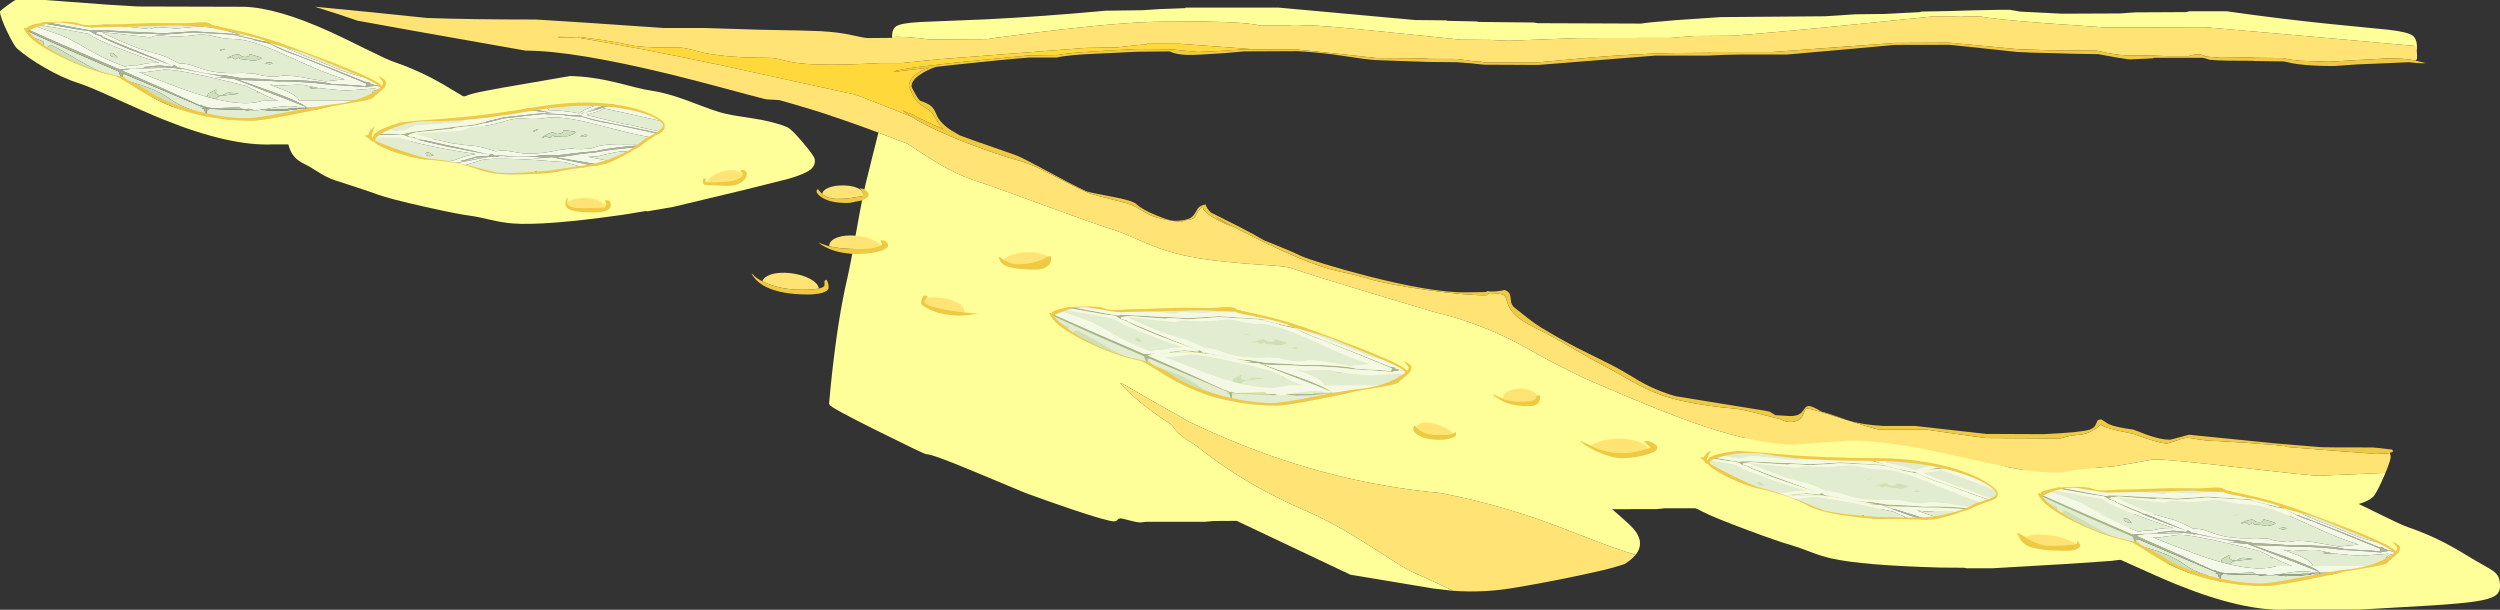 <?xml version="1.0" encoding="UTF-8" standalone="no"?>
<svg xmlns:ffdec="https://www.free-decompiler.com/flash" xmlns:xlink="http://www.w3.org/1999/xlink" ffdec:objectType="frame" height="591.9px" width="2426.8px" xmlns="http://www.w3.org/2000/svg">
  <rect width="100%" height="100%" fill="#333333" stroke="none"/>
  <g transform="matrix(1.0, 0.0, 0.0, 1.0, 801.1, 87.7)">
    <use ffdec:characterId="259" height="444.75" transform="matrix(1.0, 0.0, 0.0, 1.0, 3.65, 41.05)" width="1510.85" xlink:href="#shape0"/>
    <use ffdec:characterId="263" height="211.95" transform="matrix(0.702, 0.0, 0.0, 0.635, 770.764, 329.341)" width="720.15" xlink:href="#sprite0"/>
    <use ffdec:characterId="267" height="199.85" transform="matrix(0.702, 0.0, 0.0, 0.702, 1153.832, 363.921)" width="672.15" xlink:href="#sprite2"/>
    <use ffdec:characterId="267" height="199.85" transform="matrix(0.702, 0.0, 0.0, 0.702, -801.119, -87.679)" width="672.15" xlink:href="#sprite2"/>
    <use ffdec:characterId="263" height="211.95" transform="matrix(0.691, -0.119, 0.119, 0.691, -529.317, 28.064)" width="720.15" xlink:href="#sprite0"/>
    <use ffdec:characterId="267" height="199.85" transform="matrix(0.702, 0.0, 0.0, 0.702, 194.181, 188.771)" width="672.15" xlink:href="#sprite2"/>
    <use ffdec:characterId="268" height="567.6" transform="matrix(1.0, 0.0, 0.0, 1.0, -495.55, -81.15)" width="2049.25" xlink:href="#shape5"/>
  </g>
  <defs>
    <g id="shape0" transform="matrix(1.0, 0.0, 0.0, 1.0, -3.65, -41.05)">
      <path d="M1373.25 366.15 Q1442.1 374.1 1449.6 374.1 L1514.5 371.35 1512.45 376.1 Q1505.35 392.3 1502.1 394.95 1494.05 401.7 1477.35 403.5 L1464.6 404.65 Q1457.8 405.35 1454.2 406.75 1447.1 409.25 1435.95 411.3 1415.75 415.0 1391.75 415.0 1362.85 415.0 1347.75 414.0 1335.35 413.2 1328.35 411.35 L1193.7 411.35 1170.5 410.85 1165.05 410.3 1137.0 410.0 1120.2 409.45 1114.55 409.1 Q1113.5 409.1 1110.45 411.3 1107.4 413.45 1102.85 413.45 1095.5 413.45 1086.05 410.45 L1074.95 407.0 Q1067.15 408.6 1054.05 406.75 L958.6 406.5 952.3 405.7 814.65 405.7 807.0 406.5 763.85 406.6 Q772.25 413.8 780.45 421.35 797.6 437.2 786.6 450.9 775.4 447.5 764.25 443.55 753.25 439.65 730.15 430.65 707.4 421.75 694.0 417.05 678.9 411.7 663.3 407.05 631.45 397.55 597.3 390.9 510.85 382.95 427.05 352.8 390.5 339.65 353.15 321.7 301.6 292.6 287.05 283.9 L286.75 284.15 286.4 284.4 Q301.55 301.85 335.7 324.45 L337.55 326.05 337.25 325.8 Q341.5 334.05 359.8 344.7 L366.45 349.95 Q410.2 384.0 466.9 408.3 473.4 411.1 480.45 414.55 502.25 425.3 528.85 442.3 L553.1 457.85 Q565.3 465.5 572.7 468.8 592.4 477.5 609.5 485.8 L590.3 483.6 509.85 470.2 399.4 417.9 377.15 418.05 368.65 418.8 311.25 418.8 306.2 419.45 Q302.5 419.45 295.35 417.5 288.15 415.5 286.75 415.5 284.8 415.5 283.6 416.95 282.45 418.4 280.45 418.4 274.0 418.4 237.75 406.15 216.2 398.85 194.35 390.85 L142.35 369.15 Q104.1 353.15 97.9 353.15 96.15 353.15 50.55 330.5 4.3 307.5 4.3 305.25 L4.3 305.0 3.65 304.6 Q4.85 290.8 6.45 276.05 12.55 220.4 21.2 183.35 24.55 169.0 30.2 136.6 35.7 105.25 39.6 89.1 L45.45 65.5 51.4 41.85 51.6 41.05 79.5 51.75 90.3 58.7 Q107.9 70.2 117.8 75.55 134.25 84.45 151.4 89.65 159.0 91.95 212.95 111.75 266.25 131.3 275.7 134.0 285.65 136.9 306.05 146.0 324.85 154.4 341.55 158.6 365.7 164.85 408.1 168.2 L435.5 170.15 Q447.85 171.15 451.0 172.2 474.8 180.2 532.35 197.6 L593.55 215.85 Q617.05 221.3 641.55 231.25 658.9 238.3 675.75 247.3 L692.45 256.7 Q704.4 263.45 724.15 273.2 L736.75 279.4 752.85 286.35 Q815.85 313.65 852.35 325.85 906.3 343.85 941.2 343.85 L967.45 341.95 993.7 340.0 Q1017.55 340.0 1047.55 344.85 1067.75 348.1 1100.65 355.55 1138.25 364.0 1150.05 366.2 1175.9 371.05 1192.8 371.05 L1201.0 370.9 1204.4 370.1 Q1213.2 368.05 1251.5 364.9 L1271.05 361.55 1289.45 358.2 Q1304.4 358.2 1373.25 366.15" fill="#ffff99" fill-rule="evenodd" stroke="none"/>
    </g>
    <g id="sprite0" transform="matrix(1.0, 0.0, 0.0, 1.0, -302.65, 28.75)">
      <use ffdec:characterId="261" height="100.8" transform="matrix(1.0, 0.0, 0.0, 1.708, 328.55, -9.0)" width="673.5" xlink:href="#sprite1"/>
      <use ffdec:characterId="262" height="211.95" transform="matrix(1.0, 0.0, 0.0, 1.0, 302.65, -28.75)" width="720.15" xlink:href="#shape2"/>
    </g>
    <g id="sprite1" transform="matrix(1.0, 0.0, 0.0, 1.0, -0.2, 0.0)">
      <use ffdec:characterId="260" height="100.8" transform="matrix(1.0, 0.0, 0.0, 1.0, 0.2, 0.0)" width="673.5" xlink:href="#shape1"/>
    </g>
    <g id="shape1" transform="matrix(1.0, 0.0, 0.0, 1.0, -0.2, 0.0)">
      <path d="M649.2 80.15 L639.7 80.0 638.0 81.0 Q638.0 81.1 638.55 81.2 L639.05 81.3 644.5 81.0 649.65 80.85 649.65 81.5 Q656.75 80.4 661.35 82.05 662.5 81.2 664.55 81.3 666.4 81.4 667.95 82.3 669.55 83.3 669.8 84.55 L669.95 88.3 670.1 95.2 670.1 96.7 660.05 96.75 664.4 96.0 664.5 94.25 Q664.5 90.9 661.85 88.7 658.6 85.95 651.85 85.4 L629.75 85.4 612.75 86.6 590.0 87.8 580.8 87.35 566.35 89.5 555.7 91.05 Q549.25 92.85 545.05 94.4 L530.3 99.45 526.6 99.5 Q538.3 95.5 544.9 92.35 L546.35 91.7 546.05 91.25 547.65 89.6 546.65 87.2 505.4 87.25 495.75 88.0 485.9 88.45 472.45 87.7 Q467.6 87.1 466.65 86.6 L435.55 86.6 435.55 85.9 436.0 82.8 436.35 80.9 440.2 80.95 451.05 81.1 459.55 80.75 467.75 80.55 479.85 82.0 482.25 82.35 490.15 82.15 478.7 80.9 470.75 79.8 467.7 79.55 Q467.7 79.75 451.65 79.75 L451.5 79.8 450.95 79.85 437.95 80.2 437.7 80.2 437.15 80.2 436.45 80.2 436.45 79.7 436.2 79.2 457.3 79.2 481.1 80.5 519.8 80.5 504.35 81.15 499.15 81.15 Q498.65 80.85 478.5 80.65 L478.2 80.65 488.35 81.25 498.5 81.5 504.5 81.95 511.45 82.15 519.15 81.8 538.5 81.5 541.65 81.05 544.9 80.85 561.05 81.1 Q564.9 81.5 582.95 81.5 L597.25 81.95 611.3 82.15 615.2 82.15 622.25 81.6 629.1 81.15 628.9 80.5 616.5 80.5 611.3 81.15 583.6 81.15 570.4 80.5 561.15 80.0 616.5 80.0 618.35 79.6 644.2 79.6 649.2 80.15 M2.5 19.35 L2.2 16.7 Q1.65 10.75 3.15 6.35 L4.05 5.3 4.45 4.85 4.75 4.6 4.9 4.45 5.05 4.3 5.7 4.5 6.3 4.65 Q35.4 13.3 74.05 23.7 109.05 33.05 151.8 43.85 L177.05 50.2 Q177.95 51.8 179.4 53.65 L180.6 55.55 180.55 56.45 176.6 55.75 Q162.3 53.2 152.05 50.55 138.6 47.05 108.85 36.75 94.6 31.85 83.35 28.65 79.85 29.9 76.85 31.85 71.45 35.35 68.15 40.65 L68.1 40.65 Q73.15 30.05 73.15 26.95 L72.95 25.9 67.15 24.6 Q51.9 21.45 36.55 16.3 22.5 11.2 18.05 9.95 11.2 8.0 8.9 10.15 6.55 12.4 6.45 20.65 4.45 19.95 2.5 19.35 M182.4 56.75 L182.4 53.6 182.2 52.0 Q183.95 52.85 184.55 52.25 L184.7 52.15 293.9 79.3 294.55 79.95 292.45 79.75 292.3 79.95 292.15 80.25 294.85 80.35 Q297.45 83.45 297.85 87.9 L297.9 89.2 297.9 89.3 297.65 95.9 297.1 95.85 290.3 95.45 Q289.85 91.8 289.15 89.55 287.5 84.35 282.85 82.4 281.3 81.75 270.1 79.4 259.1 77.05 249.05 72.8 231.15 65.2 201.2 59.95 L182.4 56.75 M299.05 96.0 L299.05 91.05 Q298.8 87.25 298.85 84.7 L298.85 83.55 299.95 81.35 Q299.35 81.6 298.9 81.9 L298.55 80.45 299.35 80.65 300.8 81.05 301.2 81.15 301.8 81.3 302.15 81.1 301.95 81.05 299.4 80.3 298.3 80.0 298.2 79.85 299.4 79.95 304.2 80.3 304.25 80.3 308.2 80.55 308.6 80.55 Q308.8 80.75 329.65 81.0 L350.5 81.25 353.25 81.65 355.7 81.8 357.75 81.5 367.05 81.8 375.5 81.15 380.9 81.65 388.85 82.15 393.05 81.95 410.45 81.8 410.75 81.7 410.95 81.65 415.65 81.3 416.0 81.3 417.6 81.2 417.9 81.2 417.95 81.2 419.35 81.15 424.3 80.85 424.1 80.25 411.65 80.25 411.5 80.45 410.95 80.8 380.7 80.6 393.2 79.25 Q416.6 77.2 426.35 79.2 L435.15 79.2 435.4 79.7 435.35 80.25 434.95 80.25 434.4 80.25 433.8 80.25 433.3 80.25 432.75 80.25 432.45 80.25 430.1 80.25 429.75 80.25 425.6 79.85 421.75 79.75 Q421.75 80.05 425.45 80.35 L429.15 80.55 435.3 80.85 434.8 86.6 415.05 86.6 409.25 87.25 403.1 87.8 384.15 87.9 Q387.8 93.15 394.3 100.3 L392.5 100.25 Q384.25 92.45 372.55 88.4 L372.15 88.45 345.9 88.55 343.8 89.1 313.75 89.2 Q307.1 91.0 306.2 95.4 L306.05 96.55 299.05 96.0 M306.35 80.1 L299.4 79.45 297.65 79.2 297.55 79.2 297.55 79.15 296.75 79.2 Q294.45 79.2 292.65 78.0 L296.5 78.55 296.55 78.6 297.7 78.75 305.5 79.85 306.8 80.05 306.75 80.05 306.35 80.1 M292.1 77.9 L292.35 78.0 293.1 78.55 288.85 77.4 292.1 77.9 M6.9 4.2 L6.8 4.2 5.85 3.9 5.65 3.85 5.8 3.8 6.5 3.85 6.9 4.2 M572.35 63.4 Q572.3 62.65 571.95 62.5 L571.55 62.3 566.55 62.5 549.15 59.8 553.3 59.15 559.45 58.5 559.25 58.2 593.25 66.8 585.15 65.4 572.35 63.4 M314.1 14.75 L312.95 14.55 316.25 15.4 290.05 13.7 257.45 15.4 232.2 14.4 Q227.0 14.4 224.0 15.15 L219.75 15.85 157.45 12.05 148.15 13.3 139.8 14.55 136.95 14.1 134.05 13.6 Q133.0 13.6 132.35 14.05 L110.0 10.8 93.45 8.85 103.45 8.35 152.05 8.5 159.25 9.15 165.95 9.65 254.1 9.65 285.05 11.65 304.45 12.45 308.9 13.6 314.1 14.75 M453.55 63.65 L479.4 65.15 493.45 65.6 529.9 64.05 Q534.0 64.05 579.65 71.25 L605.05 75.25 597.65 75.5 595.1 75.55 590.45 75.7 577.95 75.7 564.95 74.6 560.4 73.95 426.4 73.95 Q425.75 70.3 407.4 65.6 L385.65 60.8 392.55 61.3 397.95 61.8 411.5 61.25 Q425.5 60.75 432.15 61.05 L446.65 62.8 440.8 63.35 442.65 63.8 445.7 63.95 453.55 63.65 M520.9 55.6 Q498.1 52.2 484.55 49.3 L453.75 41.85 Q438.5 38.85 418.8 33.65 L393.65 27.15 402.15 26.45 413.45 25.5 Q416.75 24.9 418.45 24.15 L495.6 42.7 509.45 46.05 536.35 52.55 535.7 52.8 520.9 55.6 M549.65 55.85 L558.0 57.9 Q554.25 57.5 551.75 56.75 L549.65 55.85 M540.8 58.5 L542.85 58.35 Q543.7 58.35 545.85 59.1 L546.9 59.45 540.8 58.5 M536.15 66.7 Q533.8 65.85 532.1 65.65 528.85 65.35 527.25 68.0 527.45 68.4 528.65 68.85 L531.1 69.3 Q533.8 69.3 534.9 68.6 535.75 68.05 536.15 66.7 M467.35 57.9 L462.75 58.2 439.75 55.9 Q420.65 53.55 404.75 53.55 L391.7 54.55 380.0 53.9 Q369.5 53.05 365.45 51.9 L347.95 51.35 Q314.05 52.35 292.65 48.15 L277.9 45.1 Q269.75 43.65 261.0 43.65 241.95 38.05 234.95 36.7 L218.5 34.05 204.7 31.55 178.45 25.25 154.3 18.8 155.6 18.7 157.2 18.55 220.75 22.55 Q222.8 22.55 226.0 21.55 L229.05 21.25 232.45 21.05 256.7 21.95 273.45 21.4 285.65 20.55 Q296.5 19.85 309.3 21.75 324.15 23.95 336.65 23.95 358.55 23.95 404.35 36.05 L444.9 46.7 Q469.65 52.95 489.9 56.55 L467.35 57.9 M380.3 43.45 Q380.35 43.75 382.8 44.1 L386.15 44.45 388.45 44.1 390.2 43.55 387.4 42.7 380.65 43.2 380.3 43.45 M373.4 38.8 L366.25 37.5 359.3 36.3 Q358.15 36.3 357.85 36.65 L357.5 37.4 Q356.8 38.45 351.45 38.45 348.35 38.45 346.65 37.75 345.2 36.9 344.3 36.6 341.2 35.6 327.75 38.9 L328.0 39.8 Q331.1 38.6 332.9 38.6 333.6 38.6 335.25 39.45 336.95 40.3 338.45 40.3 339.1 40.3 340.7 39.7 L342.9 39.05 Q343.55 39.05 344.05 39.6 344.55 40.15 345.15 40.15 L356.0 40.85 363.15 41.55 369.7 40.85 374.9 39.55 374.1 39.1 373.4 38.8 M400.6 21.65 Q388.25 23.25 383.75 24.85 364.95 20.7 342.25 18.0 L342.95 18.05 342.95 17.9 Q342.95 15.85 326.1 12.55 L325.15 12.4 329.5 12.4 332.25 12.9 349.0 11.6 367.7 11.6 405.8 21.05 400.6 21.65 M310.65 72.5 L312.6 71.65 Q315.4 70.35 316.65 70.1 L331.1 69.05 343.55 68.3 337.5 67.7 330.3 67.35 Q325.85 67.35 324.0 68.4 322.15 69.45 315.7 69.45 311.45 68.1 310.65 67.5 L311.55 67.1 Q311.95 66.8 311.95 65.8 311.95 64.8 311.65 64.85 L311.3 65.05 304.25 67.15 Q299.7 68.3 299.7 70.1 L299.8 70.85 293.55 69.8 285.45 68.35 Q264.35 64.4 232.4 57.05 L204.8 50.65 213.45 50.85 220.8 50.2 229.8 49.55 240.7 48.65 Q264.8 48.65 353.05 61.9 L368.7 66.35 368.0 66.7 368.5 67.45 369.9 67.65 372.0 67.3 380.95 69.9 Q390.1 72.3 397.75 73.95 L376.05 73.95 Q352.75 78.4 310.65 72.5 M376.75 87.9 L376.5 87.9 376.7 88.0 376.75 87.9 M318.75 33.15 L321.9 32.6 324.45 32.05 Q323.4 31.75 320.35 32.1 317.3 32.45 317.3 32.85 317.3 34.1 318.75 33.15 M215.85 43.7 L204.15 45.05 Q198.6 45.1 194.25 45.3 188.45 45.6 186.1 46.35 L181.25 45.25 Q159.85 40.5 140.5 34.25 119.95 27.2 107.6 23.45 99.9 21.15 70.15 15.3 L50.95 11.0 53.4 11.2 79.3 13.7 134.9 19.65 Q143.95 23.7 175.25 30.95 202.75 37.3 233.55 43.2 221.4 43.1 215.85 43.7 M169.95 35.7 Q167.8 34.7 165.0 35.6 L165.3 37.05 Q168.35 38.6 170.55 38.55 174.5 38.45 175.8 38.65 L169.95 35.7 M142.7 18.35 L143.05 18.55 142.4 18.35 142.7 18.35" fill="#e1ecd1" fill-rule="evenodd" stroke="none"/>
      <path d="M670.1 96.7 L670.1 95.2 669.95 88.3 669.8 84.55 Q669.55 83.3 667.95 82.3 666.4 81.4 664.55 81.3 662.5 81.2 661.35 82.05 656.75 80.4 649.65 81.5 L649.65 80.85 644.5 81.0 639.05 81.3 638.55 81.2 Q638.0 81.1 638.0 81.0 L639.7 80.0 649.2 80.15 649.4 80.15 650.55 80.15 653.85 80.15 655.25 80.15 654.0 79.95 644.95 78.45 640.7 77.7 634.85 78.25 Q632.65 78.4 630.35 76.45 L629.65 75.8 623.3 74.8 623.25 74.8 612.25 73.1 575.2 67.45 568.45 66.35 566.75 66.1 534.4 61.9 529.0 61.45 529.1 61.5 529.45 62.05 525.55 62.2 523.1 62.35 523.05 62.35 520.85 62.85 521.15 62.95 511.0 62.5 488.9 61.55 469.9 60.95 469.75 60.95 446.75 59.45 443.85 59.3 418.4 58.4 Q403.4 58.15 397.75 58.3 L376.75 57.55 Q370.55 57.75 344.05 57.0 L342.7 56.65 339.95 56.35 381.5 64.95 389.3 66.55 Q409.5 70.9 421.05 73.95 L426.25 75.4 Q434.75 77.85 436.2 79.2 L436.45 79.7 436.45 80.2 437.15 80.2 437.7 80.2 437.95 80.2 450.95 79.85 451.5 79.8 451.65 79.75 Q467.7 79.75 467.7 79.55 L470.75 79.8 478.7 80.9 490.15 82.15 482.25 82.35 479.85 82.0 467.75 80.55 459.55 80.75 451.05 81.1 440.2 80.95 436.35 80.9 436.0 82.8 435.55 85.9 435.55 86.6 435.05 99.15 435.0 100.8 433.8 100.8 Q434.0 95.55 434.8 86.6 L435.3 80.85 429.15 80.55 425.45 80.35 Q421.75 80.05 421.75 79.75 L425.6 79.85 429.75 80.25 430.1 80.25 432.45 80.25 432.75 80.25 433.3 80.25 433.8 80.25 434.4 80.25 434.95 80.25 435.35 80.25 435.4 79.7 435.15 79.2 434.9 78.65 425.55 76.45 414.95 73.95 382.95 66.75 381.45 66.45 336.3 56.1 331.8 55.9 310.0 54.7 326.25 54.9 274.25 49.2 270.05 48.5 264.95 48.1 263.0 47.85 258.5 46.8 284.2 50.1 Q309.25 53.2 323.0 53.2 L330.65 54.0 342.45 55.1 342.9 55.35 376.65 56.35 396.75 57.3 Q413.35 56.8 437.05 57.7 L446.8 58.15 Q463.25 58.95 470.45 60.2 L470.95 60.3 490.05 60.9 511.5 61.65 518.9 62.4 518.7 62.2 518.75 62.15 518.5 62.05 518.5 61.7 519.0 61.7 519.5 60.85 519.9 60.1 519.0 59.85 509.0 57.4 470.95 48.3 447.4 42.75 436.95 40.3 428.0 38.2 Q413.15 35.35 401.35 32.2 L398.3 31.35 385.45 27.55 384.7 27.55 373.85 26.2 364.05 24.8 363.8 24.35 342.65 21.55 335.6 20.5 325.5 20.05 279.75 18.55 256.1 19.65 237.75 20.3 217.15 19.45 Q212.1 19.25 209.55 19.5 L207.2 19.8 181.05 18.75 157.9 17.65 151.95 18.05 147.6 18.3 147.0 18.5 144.9 19.1 144.6 19.1 145.85 19.65 Q147.9 20.4 154.65 21.3 L154.15 21.9 153.5 21.8 193.9 31.6 Q235.05 41.25 251.15 45.35 L224.8 39.65 197.9 33.7 173.2 27.75 Q152.35 22.5 152.2 21.65 L145.7 20.4 145.55 20.35 144.5 20.3 144.5 20.05 143.1 19.6 142.45 19.35 142.25 19.3 Q138.85 17.95 135.95 17.35 L131.9 17.1 131.25 17.05 127.9 16.8 123.4 16.45 70.45 11.05 43.7 8.0 34.4 6.95 6.5 3.85 5.8 3.8 5.65 3.85 5.85 3.9 6.8 4.2 6.9 4.2 Q27.5 9.9 57.05 17.6 96.65 27.95 152.3 41.95 L176.15 48.0 176.95 47.9 178.95 48.4 183.5 48.25 187.1 48.1 187.85 48.05 188.9 48.05 193.15 47.95 198.4 47.75 208.15 47.4 232.0 47.1 247.3 47.0 244.75 46.8 233.4 46.05 214.4 47.1 212.5 46.95 Q211.55 46.8 211.55 46.55 L218.75 46.3 233.15 45.3 242.1 45.85 251.05 46.4 252.5 45.45 Q254.4 44.8 257.25 46.3 L257.4 46.65 257.35 46.85 264.15 48.15 262.35 48.4 259.45 47.8 258.45 47.95 256.9 48.15 Q257.0 47.4 257.2 47.3 L257.4 47.3 257.15 47.25 256.15 47.55 249.55 47.2 199.25 47.8 193.55 48.05 189.8 48.5 189.05 48.65 182.15 49.2 Q183.35 49.55 184.0 50.0 247.3 66.1 288.75 77.4 L288.85 77.4 293.1 78.55 292.35 78.0 292.1 77.9 292.15 77.9 291.65 77.75 290.35 77.4 290.1 77.35 290.1 77.15 Q290.55 77.15 292.2 77.85 L291.3 77.25 291.45 77.05 292.65 78.0 Q294.45 79.2 296.75 79.2 L297.55 79.15 297.55 79.2 297.65 79.2 299.4 79.45 306.35 80.1 306.65 80.1 348.2 80.55 350.7 80.55 353.5 80.75 356.25 80.4 363.75 80.85 359.75 81.3 357.75 81.5 355.7 81.8 353.25 81.65 350.5 81.25 329.65 81.0 Q308.8 80.75 308.6 80.55 L308.2 80.55 304.25 80.3 304.2 80.3 299.4 79.95 298.2 79.85 298.3 80.0 299.4 80.3 301.95 81.05 302.15 81.1 301.8 81.3 301.2 81.15 300.8 81.05 299.35 80.65 298.55 80.45 298.9 81.9 298.9 82.6 298.85 83.55 298.85 84.7 Q298.8 87.25 299.05 91.05 L299.05 96.0 297.65 95.9 297.9 89.3 297.9 89.2 297.85 87.9 Q297.45 83.45 294.85 80.35 L292.15 80.25 292.3 79.95 292.45 79.75 294.55 79.95 293.9 79.3 184.7 52.15 184.55 52.25 Q183.95 52.85 182.2 52.0 L182.4 53.6 182.4 56.75 182.35 58.7 182.65 61.1 181.8 75.05 181.05 74.9 181.8 66.15 181.7 67.0 Q181.25 70.3 181.0 74.85 L180.9 74.85 180.85 74.3 Q179.9 68.35 179.9 66.05 L180.55 56.45 180.6 55.55 179.4 53.65 Q177.95 51.8 177.05 50.2 L151.8 43.85 Q109.05 33.05 74.05 23.7 35.4 13.3 6.3 4.65 L5.7 4.5 5.05 4.3 4.9 4.45 4.75 4.6 4.45 4.85 4.05 5.3 3.15 6.35 Q1.65 10.75 2.2 16.7 L2.5 19.35 0.45 18.65 0.35 6.55 1.1 5.15 3.55 3.55 3.5 3.55 1.0 5.05 0.2 6.4 0.35 3.25 0.35 2.9 0.4 0.6 Q2.55 -0.25 6.45 0.1 L6.6 0.35 Q10.7 -0.1 16.55 0.2 L36.6 1.85 51.65 2.5 76.45 2.5 84.7 1.95 92.5 2.05 92.5 1.95 121.2 2.25 123.95 2.45 158.75 2.25 172.05 1.7 175.45 2.0 187.9 1.5 208.55 1.5 Q216.15 1.35 228.45 1.6 L233.5 2.0 237.2 2.3 245.55 3.1 263.2 3.25 267.9 3.6 280.55 3.8 297.3 3.75 315.85 4.45 318.85 4.4 333.9 3.85 339.5 4.1 344.3 4.5 349.75 4.3 369.0 3.95 370.85 4.05 370.65 3.65 371.85 3.8 371.75 3.85 372.35 4.0 373.2 4.0 377.65 4.35 387.25 7.5 Q407.65 13.6 425.55 15.25 L426.15 15.45 Q432.3 17.35 438.35 18.7 L451.3 22.35 463.15 25.1 464.8 25.55 469.6 27.65 Q476.95 30.6 485.0 32.35 494.4 34.4 510.1 38.45 518.8 40.55 527.7 42.15 L538.35 44.8 548.15 47.85 636.65 70.3 661.4 76.35 Q666.25 78.05 668.9 79.4 L669.35 79.45 669.35 79.65 Q671.15 80.65 671.7 81.5 673.7 82.8 673.7 84.1 673.7 87.8 673.1 96.7 L670.1 96.7 M561.15 80.0 L570.4 80.5 583.6 81.15 611.3 81.15 616.5 80.5 628.9 80.5 629.1 81.15 622.25 81.6 615.2 82.15 611.3 82.15 597.25 81.95 582.95 81.5 Q564.9 81.5 561.05 81.1 L544.9 80.85 541.65 81.05 538.5 81.5 519.15 81.8 511.45 82.15 504.5 81.95 498.5 81.5 488.35 81.25 478.2 80.65 478.5 80.65 Q498.65 80.85 499.15 81.15 L504.35 81.15 519.8 80.5 522.05 80.5 522.2 80.45 Q524.05 80.3 531.4 80.3 L538.7 80.2 539.15 79.85 561.15 80.0 M304.45 12.45 L290.35 8.9 289.55 9.15 288.4 8.5 288.25 8.4 282.4 6.95 279.75 6.75 254.9 4.95 204.0 5.1 Q189.55 3.1 182.25 5.1 L170.5 5.1 169.95 5.25 167.6 5.05 129.4 5.05 129.3 4.85 127.3 4.85 121.2 4.6 118.85 4.5 101.9 4.3 98.1 4.25 86.0 4.85 80.05 4.65 78.05 4.45 77.2 4.85 41.55 4.85 39.1 4.5 36.15 4.1 28.05 3.05 21.1 2.2 14.0 2.0 13.0 2.0 9.7 2.05 7.8 2.25 6.2 2.55 6.35 2.65 6.85 3.1 7.0 3.25 7.1 3.4 7.15 3.55 7.0 3.55 7.0 3.6 46.65 7.0 63.95 8.85 123.5 15.4 128.8 16.0 131.25 16.25 139.3 17.05 143.35 16.9 145.0 16.65 146.95 16.8 152.75 16.7 179.65 17.5 Q197.45 18.3 208.4 18.3 L238.15 19.3 280.7 17.7 341.1 20.0 342.8 20.35 342.65 20.2 353.9 21.9 347.2 21.05 344.9 20.8 341.6 20.7 336.8 20.55 359.2 23.25 365.95 24.25 370.7 24.95 370.05 24.85 371.45 25.05 372.15 25.15 375.6 25.6 376.6 25.75 382.45 26.1 384.25 26.05 383.25 26.55 386.65 26.9 386.55 27.3 386.2 27.45 395.8 30.1 404.2 32.3 409.8 33.7 442.25 40.95 447.45 42.15 470.95 47.55 511.45 57.1 518.1 58.7 518.2 58.6 518.3 58.45 524.65 59.3 Q524.8 59.45 524.9 59.4 L524.95 60.0 525.4 60.15 525.75 60.25 528.55 60.5 529.75 61.05 534.9 61.6 565.95 65.4 570.45 66.05 576.75 67.0 612.3 71.75 612.7 71.8 613.45 71.95 613.9 72.0 627.4 74.45 628.5 74.65 628.45 74.65 638.05 76.4 652.85 78.75 611.55 67.45 561.0 53.7 538.85 48.15 521.75 43.85 Q479.25 33.1 444.4 23.8 L444.0 23.7 441.7 23.1 438.6 22.65 434.9 22.35 426.15 23.05 425.65 23.05 423.1 23.25 421.7 23.3 420.75 23.35 419.45 23.5 419.25 23.5 408.2 24.4 408.05 24.4 407.55 24.4 391.7 25.2 391.95 25.15 404.7 24.15 413.4 23.55 404.2 23.6 392.8 24.45 412.4 22.75 412.7 22.75 420.05 22.2 432.75 21.35 432.7 20.85 432.7 20.65 412.0 14.95 Q392.1 10.65 371.7 7.0 L370.25 7.0 370.8 6.85 370.3 6.75 370.05 6.8 368.1 6.8 368.1 7.35 367.85 7.4 344.85 7.5 335.8 6.95 323.05 7.1 314.95 7.1 313.05 7.05 294.15 7.25 292.35 8.05 291.5 8.4 299.2 10.15 309.5 12.45 327.25 16.35 344.2 20.1 Q329.75 18.0 317.5 15.5 L314.1 14.75 308.9 13.6 304.45 12.45 M434.45 21.1 L434.35 21.25 434.85 21.2 434.45 21.1 M380.7 80.6 L410.95 80.8 411.5 80.45 411.65 80.25 424.1 80.25 424.3 80.85 419.35 81.15 417.95 81.2 417.9 81.2 417.6 81.2 416.0 81.3 415.65 81.3 410.95 81.65 410.75 81.7 410.45 81.8 393.05 81.95 388.85 82.15 380.9 81.65 375.5 81.15 371.4 80.55 380.7 80.6 M386.2 25.35 L391.5 24.65 390.6 24.8 387.5 25.55 386.2 25.35 M287.15 7.45 L287.0 7.25 286.1 7.2 287.15 7.45 M142.7 18.35 L142.4 18.35 143.05 18.55 142.7 18.35 M4.2 3.1 L3.75 3.4 3.8 3.4 4.2 3.1" fill="#a8b492" fill-rule="evenodd" stroke="none"/>
      <path d="M649.2 80.15 L644.2 79.6 618.35 79.6 616.5 80.0 561.15 80.0 539.15 79.85 538.7 80.2 531.4 80.3 Q524.05 80.3 522.2 80.45 L522.05 80.5 519.8 80.5 481.1 80.5 457.3 79.2 436.2 79.2 Q434.75 77.85 426.25 75.4 L421.05 73.95 Q409.5 70.9 389.3 66.55 L381.5 64.95 339.95 56.35 342.7 56.65 344.05 57.0 Q370.55 57.75 376.75 57.55 L397.75 58.3 Q403.4 58.15 418.4 58.4 L443.85 59.3 446.75 59.45 469.75 60.95 469.9 60.95 488.9 61.55 511.0 62.5 521.15 62.95 520.85 62.85 523.05 62.35 523.1 62.35 525.55 62.2 529.45 62.05 529.1 61.5 529.0 61.45 534.4 61.9 566.75 66.1 568.45 66.35 575.2 67.45 612.25 73.1 623.25 74.8 623.3 74.8 629.65 75.8 630.35 76.45 Q632.65 78.4 634.85 78.25 L640.7 77.7 644.95 78.45 654.0 79.95 655.25 80.15 653.85 80.15 650.55 80.15 649.4 80.15 649.2 80.15 M357.75 81.5 L359.75 81.3 363.75 80.85 356.25 80.4 353.5 80.75 350.7 80.55 348.2 80.55 Q345.05 80.0 343.75 79.2 L320.75 79.75 307.1 79.85 305.5 79.85 297.7 78.75 296.55 78.6 296.5 78.55 292.65 78.0 291.45 77.05 291.3 77.25 292.2 77.85 Q290.55 77.15 290.1 77.15 L290.1 77.35 290.35 77.4 291.65 77.75 292.15 77.9 292.1 77.9 288.85 77.4 288.75 77.4 Q247.3 66.1 184.0 50.0 183.35 49.55 182.15 49.2 L189.05 48.65 189.8 48.5 193.55 48.05 199.25 47.8 249.55 47.2 256.15 47.55 257.15 47.25 257.4 47.3 257.2 47.3 Q257.0 47.4 256.9 48.15 L258.45 47.95 259.45 47.8 262.35 48.4 264.15 48.15 257.35 46.85 257.4 46.65 257.25 46.3 Q254.4 44.8 252.5 45.45 L251.05 46.4 242.1 45.85 233.15 45.3 218.75 46.3 211.55 46.55 Q211.55 46.8 212.5 46.95 L214.4 47.1 233.4 46.05 244.75 46.8 247.3 47.0 232.0 47.1 208.15 47.4 198.4 47.75 193.15 47.95 188.9 48.05 187.85 48.05 187.1 48.1 183.5 48.25 178.95 48.4 176.95 47.9 176.15 48.0 152.3 41.95 Q96.65 27.95 57.05 17.6 27.5 9.9 6.9 4.2 L6.5 3.85 34.4 6.95 43.7 8.0 70.45 11.05 123.4 16.45 127.9 16.8 131.25 17.05 131.9 17.1 135.95 17.35 Q138.85 17.95 142.25 19.3 L142.45 19.35 143.1 19.6 144.5 20.05 144.5 20.3 145.55 20.35 145.7 20.4 152.2 21.65 Q152.35 22.5 173.2 27.75 L197.9 33.7 224.8 39.65 251.15 45.35 Q235.05 41.25 193.9 31.6 L153.5 21.8 154.15 21.9 154.65 21.3 Q147.9 20.4 145.85 19.65 L144.6 19.1 144.9 19.1 147.0 18.5 147.6 18.3 151.95 18.05 157.9 17.65 181.05 18.75 207.2 19.8 209.55 19.5 Q212.1 19.25 217.15 19.45 L237.75 20.3 256.1 19.65 279.75 18.55 325.5 20.05 335.6 20.5 342.65 21.55 363.8 24.35 364.05 24.8 373.85 26.2 384.7 27.55 385.45 27.55 398.3 31.35 401.35 32.2 Q413.15 35.35 428.0 38.2 L436.95 40.3 447.4 42.75 470.95 48.3 509.0 57.4 519.0 59.85 519.9 60.1 519.5 60.85 519.0 61.7 518.5 61.7 518.5 62.05 518.75 62.15 518.7 62.2 518.9 62.4 511.5 61.65 490.05 60.9 470.95 60.3 470.45 60.2 Q463.25 58.95 446.8 58.15 L437.05 57.7 Q413.35 56.8 396.75 57.3 L376.65 56.35 342.9 55.35 342.45 55.1 330.65 54.0 323.0 53.2 Q309.25 53.2 284.2 50.1 L258.5 46.8 263.0 47.85 264.95 48.1 270.05 48.5 274.25 49.2 326.25 54.9 310.0 54.7 331.8 55.9 336.3 56.1 381.45 66.45 382.95 66.75 414.95 73.95 425.55 76.45 434.9 78.65 435.15 79.2 426.35 79.2 Q416.6 77.2 393.2 79.25 L380.7 80.6 371.4 80.55 375.5 81.15 367.05 81.8 357.75 81.5 M572.35 63.4 L585.15 65.4 593.25 66.8 559.25 58.2 558.35 58.0 558.0 57.9 549.65 55.85 549.55 55.8 549.45 55.8 536.35 52.55 509.45 46.05 495.6 42.7 418.45 24.15 Q416.75 24.9 413.45 25.5 L402.15 26.45 393.65 27.15 418.8 33.65 Q438.5 38.85 453.75 41.85 L484.55 49.3 Q498.1 52.2 520.9 55.6 L538.0 58.05 540.8 58.5 546.9 59.45 549.15 59.8 566.55 62.5 572.35 63.4 M314.1 14.75 L317.5 15.5 Q329.75 18.0 344.2 20.1 L327.25 16.35 309.5 12.45 299.2 10.15 291.5 8.4 292.35 8.05 294.15 7.25 313.05 7.05 314.95 7.1 323.05 7.1 335.8 6.95 344.85 7.5 367.85 7.4 368.1 7.35 368.1 6.8 370.05 6.8 370.3 6.75 370.8 6.85 370.25 7.0 371.7 7.0 Q392.1 10.65 412.0 14.95 L432.7 20.65 432.7 20.85 432.75 21.35 420.05 22.2 412.7 22.75 412.4 22.75 392.8 24.45 404.2 23.6 413.4 23.55 404.7 24.15 391.95 25.15 391.7 25.2 407.55 24.4 408.05 24.4 408.2 24.4 419.25 23.5 419.45 23.5 420.75 23.35 421.7 23.3 423.1 23.25 425.65 23.05 426.15 23.05 434.9 22.35 438.6 22.65 441.7 23.1 444.0 23.7 444.4 23.8 Q479.25 33.1 521.75 43.85 L538.85 48.15 561.0 53.7 611.55 67.45 652.85 78.75 638.05 76.4 628.45 74.65 628.5 74.65 627.4 74.45 613.9 72.0 613.45 71.95 612.7 71.8 612.3 71.75 576.75 67.0 570.45 66.05 565.95 65.4 534.9 61.6 529.75 61.05 528.55 60.5 525.75 60.25 525.4 60.15 524.95 60.0 524.9 59.4 Q524.8 59.45 524.65 59.3 L518.3 58.45 518.2 58.6 518.1 58.7 511.45 57.1 470.95 47.55 447.45 42.15 442.25 40.95 409.8 33.7 404.2 32.3 395.8 30.1 386.2 27.45 386.55 27.3 386.65 26.9 383.25 26.55 384.25 26.05 382.45 26.1 376.6 25.75 375.6 25.6 372.15 25.15 371.45 25.05 370.05 24.85 370.7 24.95 365.95 24.25 359.2 23.25 336.8 20.55 341.6 20.7 344.9 20.8 347.2 21.05 353.9 21.9 342.65 20.2 342.8 20.35 341.1 20.0 280.7 17.7 238.15 19.3 208.4 18.3 Q197.45 18.3 179.65 17.5 L152.75 16.7 146.95 16.8 145.0 16.65 143.35 16.9 139.3 17.05 131.25 16.25 128.8 16.0 123.5 15.4 63.95 8.85 46.65 7.0 7.0 3.6 7.0 3.55 7.15 3.55 7.1 3.4 7.0 3.25 6.85 3.1 6.35 2.65 6.2 2.55 7.8 2.25 9.7 2.05 13.0 2.0 14.0 2.0 21.1 2.2 28.05 3.05 36.15 4.1 39.1 4.5 41.55 4.85 77.2 4.85 78.05 4.45 80.05 4.65 86.0 4.85 98.1 4.25 101.9 4.3 118.85 4.5 121.2 4.6 127.3 4.85 129.3 4.85 129.4 5.05 167.6 5.05 169.95 5.25 170.5 5.1 182.25 5.1 Q189.55 3.1 204.0 5.1 L254.9 4.95 279.75 6.75 282.4 6.95 288.25 8.4 288.4 8.5 289.55 9.15 290.35 8.9 304.45 12.45 285.05 11.65 254.1 9.65 165.95 9.65 159.25 9.15 152.05 8.5 103.45 8.35 93.45 8.85 110.0 10.8 132.35 14.05 Q133.0 13.6 134.05 13.6 L136.95 14.1 139.8 14.55 148.15 13.3 157.45 12.05 219.75 15.85 224.0 15.15 Q227.0 14.4 232.2 14.4 L257.45 15.4 290.05 13.7 316.25 15.4 312.95 14.55 314.1 14.75 M446.65 62.8 L432.15 61.05 Q425.5 60.75 411.5 61.25 L397.95 61.8 392.55 61.3 385.65 60.8 407.4 65.6 Q425.75 70.3 426.4 73.95 L560.4 73.95 564.95 74.6 577.95 75.7 590.45 75.7 595.1 75.55 597.65 75.5 605.05 75.25 579.65 71.25 Q534.0 64.05 529.9 64.05 L493.45 65.6 479.4 65.15 453.55 63.65 450.65 63.3 446.65 62.8 M434.45 21.1 L434.85 21.2 434.35 21.25 434.45 21.1 M467.35 57.9 L489.9 56.55 Q469.65 52.95 444.9 46.7 L404.35 36.05 Q358.55 23.95 336.65 23.95 324.15 23.95 309.3 21.75 296.5 19.85 285.65 20.55 L273.45 21.4 256.7 21.95 232.45 21.05 229.05 21.25 226.0 21.55 Q222.8 22.55 220.75 22.55 L157.2 18.55 155.6 18.7 154.3 18.8 178.45 25.25 204.7 31.55 218.5 34.05 234.95 36.7 Q241.95 38.05 261.0 43.65 269.75 43.65 277.9 45.1 L292.65 48.15 Q314.05 52.35 347.95 51.35 L365.45 51.9 Q369.5 53.05 380.0 53.9 L391.7 54.55 404.75 53.55 Q420.65 53.55 439.75 55.9 L462.75 58.2 467.35 57.9 M368.3 7.6 L368.3 7.55 368.05 7.6 368.3 7.6 M386.2 25.35 L387.5 25.55 390.6 24.8 391.5 24.65 386.2 25.35 M400.6 21.65 L405.8 21.05 367.7 11.6 349.0 11.6 332.25 12.9 329.5 12.4 325.15 12.4 326.1 12.55 Q342.95 15.85 342.95 17.9 L342.95 18.05 342.25 18.0 Q364.95 20.7 383.75 24.85 388.25 23.25 400.6 21.65 M310.65 72.5 Q352.75 78.4 376.05 73.95 L397.75 73.95 Q390.1 72.3 380.95 69.9 L372.0 67.3 368.7 66.35 353.05 61.9 Q264.8 48.65 240.7 48.65 L229.8 49.55 220.8 50.2 213.45 50.85 204.8 50.65 232.4 57.05 Q264.35 64.4 285.45 68.35 L293.55 69.8 299.8 70.85 310.65 72.5 M287.15 7.45 L286.1 7.2 287.0 7.25 287.15 7.45 M215.85 43.7 Q221.4 43.1 233.55 43.2 202.75 37.3 175.25 30.95 143.95 23.7 134.9 19.65 L79.3 13.7 53.4 11.2 50.95 11.0 70.15 15.3 Q99.9 21.15 107.6 23.45 119.95 27.2 140.5 34.25 159.85 40.5 181.25 45.25 L186.1 46.35 Q188.45 45.6 194.25 45.3 198.6 45.1 204.15 45.05 L215.85 43.7" fill="#f4f8e7" fill-rule="evenodd" stroke="none"/>
      <path d="M435.55 86.6 L466.65 86.6 Q467.6 87.1 472.45 87.7 L485.9 88.45 495.75 88.0 505.4 87.25 546.65 87.2 547.65 89.6 546.05 91.25 546.35 91.7 544.9 92.35 Q538.3 95.5 526.6 99.5 L475.5 100.4 Q455.2 100.85 435.0 100.8 L435.05 99.15 435.55 86.6 M530.3 99.45 L545.05 94.4 Q549.25 92.85 555.7 91.05 L566.35 89.5 580.8 87.35 590.0 87.8 612.75 86.6 629.75 85.4 651.85 85.4 Q658.6 85.95 661.85 88.7 664.5 90.9 664.5 94.25 L664.4 96.0 660.05 96.75 642.5 96.95 Q603.85 98.8 565.2 99.1 547.7 99.2 530.3 99.45 M180.55 56.45 L179.9 66.05 Q179.9 68.35 180.85 74.3 L180.9 74.85 165.1 70.35 Q129.75 60.2 94.85 49.1 L68.15 40.65 Q71.45 35.35 76.85 31.85 79.85 29.9 83.35 28.65 94.6 31.85 108.85 36.75 138.6 47.05 152.05 50.55 162.3 53.2 176.6 55.75 L180.55 56.45 M181.0 74.85 Q181.25 70.3 181.7 67.0 L181.8 66.15 181.05 74.9 181.0 74.85 M181.8 75.05 L182.65 61.1 182.35 58.7 182.4 56.75 201.2 59.95 Q231.15 65.2 249.05 72.8 259.1 77.05 270.1 79.4 281.3 81.75 282.85 82.4 287.5 84.35 289.15 89.55 289.85 91.8 290.3 95.45 259.3 93.2 228.8 86.5 205.1 81.4 181.8 75.05 M298.85 83.55 L298.9 82.6 298.9 81.9 Q299.35 81.6 299.95 81.35 L298.85 83.55 M348.2 80.55 L306.65 80.1 306.35 80.1 306.75 80.05 306.8 80.05 305.5 79.85 307.1 79.85 320.75 79.75 343.75 79.2 Q345.05 80.0 348.2 80.55 M434.8 86.6 Q434.0 95.55 433.8 100.8 414.0 100.75 394.3 100.3 387.8 93.15 384.15 87.9 L403.1 87.8 409.25 87.25 415.05 86.6 434.8 86.6 M566.55 62.5 L571.55 62.3 571.95 62.5 Q572.3 62.65 572.35 63.4 L566.55 62.5 M559.25 58.2 L559.45 58.5 553.3 59.15 549.15 59.8 546.9 59.45 545.85 59.1 Q543.7 58.35 542.85 58.35 L540.8 58.5 538.0 58.05 520.9 55.6 535.7 52.8 536.35 52.55 549.45 55.8 549.55 55.8 549.65 55.85 551.75 56.75 Q554.25 57.5 558.0 57.9 L558.35 58.0 559.25 58.2 M453.55 63.65 L445.7 63.95 442.65 63.8 440.8 63.35 446.65 62.8 450.65 63.3 453.55 63.65 M536.15 66.7 Q535.75 68.05 534.9 68.6 533.8 69.3 531.1 69.3 L528.65 68.85 Q527.45 68.4 527.25 68.0 528.85 65.35 532.1 65.65 533.8 65.85 536.15 66.7 M373.4 38.8 L374.1 39.1 374.9 39.55 369.7 40.85 363.15 41.55 356.0 40.85 345.15 40.15 Q344.55 40.15 344.05 39.6 343.55 39.05 342.9 39.05 L340.7 39.7 Q339.1 40.3 338.45 40.3 336.95 40.3 335.25 39.45 333.6 38.6 332.9 38.6 331.1 38.6 328.0 39.8 L327.75 38.9 Q341.2 35.6 344.3 36.6 345.2 36.9 346.65 37.75 348.35 38.45 351.45 38.45 356.8 38.45 357.5 37.4 L357.85 36.65 Q358.15 36.3 359.3 36.3 L366.25 37.5 373.4 38.8 M380.3 43.45 L380.65 43.2 387.4 42.7 390.2 43.55 388.45 44.1 386.15 44.45 382.8 44.1 Q380.35 43.75 380.3 43.45 M299.8 70.85 L299.7 70.1 Q299.7 68.3 304.25 67.15 L311.3 65.05 311.65 64.85 Q311.95 64.8 311.95 65.8 311.95 66.8 311.55 67.1 L310.65 67.5 Q311.45 68.1 315.7 69.45 322.15 69.45 324.0 68.4 325.85 67.35 330.3 67.35 L337.5 67.7 343.55 68.3 331.1 69.05 316.65 70.1 Q315.4 70.35 312.6 71.65 L310.65 72.5 299.8 70.85 M372.0 67.3 L369.9 67.65 368.5 67.45 368.0 66.7 368.7 66.35 372.0 67.3 M306.05 96.55 L306.2 95.4 Q307.1 91.0 313.75 89.2 L343.8 89.1 345.9 88.55 372.15 88.45 372.55 88.4 Q384.25 92.45 392.5 100.25 L358.95 99.1 306.05 96.55 M376.75 87.9 L376.7 88.0 376.5 87.9 376.75 87.9 M318.75 33.15 Q317.3 34.1 317.3 32.85 317.3 32.45 320.35 32.1 323.4 31.75 324.45 32.05 L321.9 32.6 318.75 33.15 M169.95 35.7 L175.8 38.65 Q174.5 38.45 170.55 38.55 168.35 38.6 165.3 37.05 L165.0 35.6 Q167.8 34.7 169.95 35.7 M6.45 20.65 Q6.55 12.4 8.9 10.15 11.2 8.0 18.05 9.95 22.5 11.2 36.55 16.3 51.9 21.45 67.15 24.6 L72.95 25.9 73.15 26.95 Q73.15 30.05 68.1 40.65 L6.45 20.65" fill="#cee0ba" fill-rule="evenodd" stroke="none"/>
      <path d="M368.3 7.6 L368.05 7.6 368.3 7.55 368.3 7.6" fill="#838f88" fill-rule="evenodd" stroke="none"/>
    </g>
    <g id="shape2" transform="matrix(1.0, 0.0, 0.0, 1.0, -302.65, 28.75)">
      <path d="M769.55 -0.1 L794.2 10.85 Q807.6 16.8 816.2 19.55 834.85 25.55 860.45 40.1 L881.45 52.35 Q893.9 59.65 902.2 63.9 911.0 68.45 923.75 73.0 L946.7 80.7 Q976.4 90.6 992.9 101.3 998.2 104.75 1010.65 125.95 1022.8 146.7 1022.8 151.05 1022.8 160.3 1014.1 164.8 1005.4 169.35 982.65 171.95 L920.25 176.65 818.85 183.2 782.75 183.2 779.45 182.4 747.7 182.15 Q638.4 178.85 595.75 168.1 582.15 164.65 566.8 158.1 549.15 150.55 539.7 147.65 522.7 142.45 479.8 124.75 434.3 106.0 418.15 96.85 406.4 90.15 391.55 82.3 L363.3 67.45 Q353.45 62.2 342.95 52.7 330.5 41.45 326.65 38.85 317.2 32.45 312.85 24.75 309.5 18.85 308.5 10.5 307.85 1.05 307.25 -3.65 306.15 -11.75 302.65 -17.45 310.7 -26.6 316.95 -28.3 322.15 -29.65 333.3 -27.0 354.65 -21.85 362.45 -20.5 386.0 -16.4 415.1 -15.75 L518.15 -15.75 522.9 -16.4 560.0 -16.65 Q570.6 -19.0 590.25 -19.2 612.4 -19.4 613.55 -19.55 L708.45 -19.55 Q736.45 -14.35 769.55 -0.1 M500.9 62.5 L507.6 64.55 Q530.75 71.0 546.4 78.45 555.15 82.6 568.2 89.8 580.3 95.65 597.05 99.35 618.3 104.0 656.95 107.75 L691.25 107.75 705.95 108.4 719.85 108.65 733.25 108.9 Q741.15 108.9 764.3 101.1 785.0 94.1 791.75 90.4 799.1 86.4 807.1 83.3 L817.8 79.35 Q822.25 77.5 824.0 75.45 826.0 73.05 826.0 68.5 826.0 63.75 815.5 55.45 803.35 45.85 783.75 37.5 730.3 14.8 654.85 14.8 587.4 14.8 527.75 9.3 L490.55 5.5 466.15 3.8 Q444.9 6.7 435.6 9.9 425.9 13.2 424.9 18.2 L423.6 17.25 423.6 17.15 Q423.6 15.3 426.4 9.85 429.35 4.05 429.5 3.25 424.3 6.3 422.05 9.05 420.3 11.15 419.85 13.7 419.3 13.35 419.0 13.35 L415.55 13.55 414.05 13.75 Q416.75 15.8 420.0 18.85 420.2 19.7 420.55 20.4 421.8 22.75 425.0 23.65 L425.4 24.05 Q432.75 33.5 455.95 45.6 481.85 59.15 500.9 62.5" fill="#ffff99" fill-rule="evenodd" stroke="none"/>
      <path d="M586.4 95.05 Q592.95 96.75 600.65 98.1 620.5 101.6 656.95 104.6 691.5 105.1 692.8 105.65 L719.85 105.65 Q742.95 104.6 766.05 97.3 783.8 91.65 790.2 86.85 792.55 85.05 798.65 82.8 L809.9 78.8 Q824.05 73.7 824.05 69.65 824.05 64.3 812.5 56.15 799.75 47.15 778.9 39.35 724.45 19.0 651.7 19.0 586.5 19.0 545.65 14.8 L519.75 11.35 504.35 8.65 Q477.1 4.1 450.45 10.65 440.6 13.1 433.85 16.35 427.7 19.35 427.7 21.1 L427.9 23.05 Q438.7 30.6 460.9 42.7 481.35 53.85 493.9 58.95 L517.45 66.15 Q535.35 72.4 550.2 79.7 L540.65 75.0 Q546.2 77.25 551.65 79.65 L570.7 88.3 586.4 95.05 M500.9 62.5 Q481.85 59.15 455.95 45.6 432.75 33.5 425.4 24.05 L425.0 23.65 Q421.8 22.75 420.55 20.4 420.2 19.7 420.0 18.85 416.75 15.8 414.05 13.75 L415.55 13.55 419.0 13.35 Q419.3 13.35 419.85 13.7 420.3 11.15 422.05 9.05 424.3 6.3 429.5 3.25 429.35 4.05 426.4 9.85 423.6 15.3 423.6 17.15 L423.6 17.25 424.9 18.2 Q425.9 13.2 435.6 9.9 444.9 6.7 466.15 3.8 L490.55 5.5 527.75 9.3 Q587.4 14.8 654.85 14.8 730.3 14.8 783.75 37.5 803.35 45.85 815.5 55.45 826.0 63.75 826.0 68.5 826.0 73.05 824.0 75.45 822.25 77.5 817.8 79.35 L807.1 83.3 Q799.1 86.4 791.75 90.4 785.0 94.1 764.3 101.1 741.15 108.9 733.25 108.9 L719.85 108.65 705.95 108.4 691.25 107.75 656.95 107.75 Q618.3 104.0 597.05 99.35 580.3 95.65 568.2 89.8 555.15 82.6 546.4 78.45 530.75 71.0 507.6 64.55 L500.9 62.5" fill="#f0c942" fill-rule="evenodd" stroke="none"/>
    </g>
    <g id="sprite2" transform="matrix(1.0, 0.0, 0.0, 1.0, -341.35, 22.05)">
      <use ffdec:characterId="265" height="99.55" transform="matrix(1.0, 0.0, 0.0, 1.708, 358.05, -6.865)" width="644.0" xlink:href="#sprite3"/>
      <use ffdec:characterId="266" height="199.85" transform="matrix(1.0, 0.0, 0.0, 1.0, 341.35, -22.05)" width="672.15" xlink:href="#shape4"/>
    </g>
    <g id="sprite3" transform="matrix(1.0, 0.0, 0.0, 1.0, -29.7, -1.25)">
      <use ffdec:characterId="264" height="99.55" transform="matrix(1.0, 0.0, 0.0, 1.0, 29.7, 1.25)" width="644.0" xlink:href="#shape3"/>
    </g>
    <g id="shape3" transform="matrix(1.0, 0.0, 0.0, 1.0, -29.7, -1.25)">
      <path d="M649.2 80.15 L639.7 80.0 638.0 81.0 Q638.0 81.1 638.55 81.2 L639.05 81.3 644.5 81.0 649.65 80.85 649.65 81.5 Q656.75 80.4 661.35 82.05 662.5 81.2 664.55 81.3 666.4 81.4 667.95 82.3 669.55 83.3 669.8 84.55 L669.95 88.3 670.1 95.2 670.1 96.7 660.05 96.75 664.4 96.0 664.5 94.25 Q664.5 90.9 661.85 88.7 658.6 85.95 651.85 85.4 L629.75 85.4 612.75 86.6 590.0 87.8 580.8 87.35 566.35 89.5 555.7 91.05 Q549.25 92.85 545.05 94.4 L530.3 99.45 526.6 99.5 Q538.3 95.5 544.9 92.35 L546.35 91.7 546.05 91.25 547.65 89.6 546.65 87.2 505.4 87.25 495.75 88.0 485.9 88.45 472.45 87.7 Q467.6 87.1 466.65 86.6 L435.55 86.6 435.55 85.9 436.0 82.8 436.35 80.9 440.2 80.95 451.05 81.1 459.55 80.75 467.75 80.55 479.85 82.0 482.25 82.35 490.15 82.15 478.7 80.9 470.75 79.8 467.7 79.55 Q467.7 79.75 451.65 79.75 L451.5 79.8 450.95 79.85 437.95 80.2 437.7 80.2 437.15 80.2 436.45 80.2 436.45 79.7 436.2 79.2 457.3 79.2 481.1 80.5 519.8 80.5 504.35 81.15 499.15 81.15 Q498.65 80.85 478.5 80.65 L478.2 80.65 488.35 81.25 498.5 81.5 504.5 81.95 511.45 82.15 519.15 81.8 538.5 81.5 541.65 81.05 544.9 80.85 561.05 81.1 Q564.9 81.5 582.95 81.5 L597.25 81.95 611.3 82.15 615.2 82.15 622.25 81.6 629.1 81.15 628.9 80.5 616.5 80.5 611.3 81.15 583.6 81.15 570.4 80.5 561.15 80.0 616.5 80.0 618.35 79.6 644.2 79.6 649.2 80.15 M304.45 12.45 L308.9 13.6 314.1 14.75 312.95 14.55 316.25 15.4 290.05 13.7 257.45 15.4 232.2 14.4 Q227.0 14.4 224.0 15.15 L219.75 15.85 157.45 12.05 148.15 13.3 139.8 14.55 136.95 14.1 134.05 13.6 Q133.0 13.6 132.35 14.05 L110.0 10.8 93.45 8.85 103.45 8.35 152.05 8.5 159.25 9.15 165.95 9.65 254.1 9.65 285.05 11.65 304.45 12.45 M435.15 79.2 L435.4 79.7 435.35 80.25 434.95 80.25 434.4 80.25 433.8 80.25 433.3 80.25 432.75 80.25 432.45 80.25 430.1 80.25 429.75 80.25 425.6 79.85 421.75 79.75 Q421.75 80.05 425.45 80.35 L429.15 80.55 435.3 80.85 434.8 86.6 415.05 86.6 409.25 87.25 403.1 87.8 384.15 87.9 Q387.8 93.15 394.3 100.3 L392.5 100.25 Q384.25 92.45 372.55 88.4 L372.15 88.45 345.9 88.55 343.8 89.1 313.75 89.2 Q307.1 91.0 306.2 95.4 L306.2 95.55 299.05 92.95 299.05 91.05 Q298.8 87.25 298.85 84.7 L298.85 83.55 299.95 81.35 Q299.35 81.6 298.9 81.9 L298.55 80.45 299.35 80.65 300.8 81.05 301.2 81.15 301.8 81.3 302.15 81.1 301.95 81.05 299.4 80.3 298.3 80.0 298.2 79.85 299.4 79.95 304.2 80.3 304.25 80.3 308.2 80.55 308.6 80.55 Q308.8 80.75 329.65 81.0 L350.5 81.25 353.25 81.65 355.7 81.8 357.75 81.5 367.05 81.8 375.5 81.15 380.9 81.65 388.85 82.15 393.05 81.95 410.45 81.8 410.75 81.7 410.95 81.65 415.65 81.3 416.0 81.3 417.6 81.2 417.9 81.2 417.95 81.2 419.35 81.15 424.3 80.85 424.1 80.25 411.65 80.25 411.5 80.45 410.95 80.8 380.7 80.6 393.2 79.25 Q416.6 77.2 426.35 79.2 L435.15 79.2 M572.35 63.4 Q572.3 62.65 571.95 62.5 L571.55 62.3 566.55 62.5 549.15 59.8 553.3 59.15 559.45 58.5 559.25 58.2 593.25 66.8 585.15 65.4 572.35 63.4 M453.55 63.65 L479.4 65.15 493.45 65.6 529.9 64.05 Q534.0 64.05 579.65 71.25 L605.05 75.25 597.65 75.5 595.1 75.55 590.45 75.7 577.95 75.7 564.95 74.6 560.4 73.95 426.4 73.95 Q425.75 70.3 407.4 65.6 L385.65 60.8 392.55 61.3 397.95 61.8 411.5 61.25 Q425.5 60.75 432.15 61.05 L446.65 62.8 440.8 63.35 442.65 63.8 445.7 63.95 453.55 63.65 M520.9 55.6 Q498.1 52.2 484.55 49.3 L453.75 41.85 Q438.5 38.85 418.8 33.65 L393.65 27.15 402.15 26.45 413.45 25.5 Q416.75 24.9 418.45 24.15 L495.6 42.7 509.45 46.05 536.35 52.55 535.7 52.8 520.9 55.6 M549.65 55.85 L558.0 57.9 Q554.25 57.5 551.75 56.75 L549.65 55.85 M540.8 58.5 L542.85 58.35 Q543.7 58.35 545.85 59.1 L546.9 59.45 540.8 58.5 M536.15 66.7 Q533.8 65.85 532.1 65.65 528.85 65.35 527.25 68.0 527.45 68.4 528.65 68.85 L531.1 69.3 Q533.8 69.3 534.9 68.6 535.75 68.05 536.15 66.7 M467.35 57.9 L462.75 58.2 439.75 55.9 Q420.65 53.55 404.75 53.55 L391.7 54.55 380.0 53.9 Q369.5 53.05 365.45 51.9 L347.95 51.35 Q314.05 52.35 292.65 48.15 L277.9 45.1 Q269.75 43.65 261.0 43.65 241.95 38.05 234.95 36.7 L218.5 34.05 204.7 31.55 178.45 25.25 154.3 18.8 155.6 18.7 157.2 18.55 220.75 22.55 Q222.8 22.55 226.0 21.55 L229.05 21.25 232.45 21.05 256.7 21.95 273.45 21.4 285.65 20.55 Q296.5 19.85 309.3 21.75 324.15 23.95 336.65 23.95 358.55 23.95 404.35 36.05 L444.9 46.7 Q469.65 52.95 489.9 56.55 L467.35 57.9 M380.3 43.45 Q380.35 43.75 382.8 44.1 L386.15 44.45 388.45 44.1 390.2 43.55 387.4 42.7 380.65 43.2 380.3 43.45 M373.4 38.8 L366.25 37.5 359.3 36.3 Q358.15 36.3 357.85 36.65 L357.5 37.4 Q356.8 38.45 351.45 38.45 348.35 38.45 346.65 37.75 345.2 36.9 344.3 36.6 341.2 35.6 327.75 38.9 L328.0 39.8 Q331.1 38.6 332.9 38.6 333.6 38.6 335.25 39.45 336.95 40.3 338.45 40.3 339.1 40.3 340.7 39.7 L342.9 39.05 Q343.55 39.05 344.05 39.6 344.55 40.15 345.15 40.15 L356.0 40.85 363.15 41.55 369.7 40.85 374.9 39.55 374.1 39.1 373.4 38.8 M400.6 21.65 Q388.25 23.25 383.75 24.85 364.95 20.7 342.25 18.0 L342.95 18.05 342.95 17.9 Q342.95 15.85 326.1 12.55 L325.15 12.4 329.5 12.4 332.25 12.9 349.0 11.6 367.7 11.6 405.8 21.05 400.6 21.65 M310.65 72.5 L312.6 71.65 Q315.4 70.35 316.65 70.1 L331.1 69.05 343.55 68.3 337.5 67.7 330.3 67.35 Q325.85 67.35 324.0 68.4 322.15 69.45 315.7 69.45 311.45 68.1 310.65 67.5 L311.55 67.1 Q311.95 66.8 311.95 65.8 311.95 64.8 311.65 64.85 L311.3 65.05 304.25 67.15 Q299.7 68.3 299.7 70.1 L299.8 70.85 293.55 69.8 285.45 68.35 Q264.35 64.4 232.4 57.05 L204.8 50.65 213.45 50.85 220.8 50.2 229.8 49.55 240.7 48.65 Q264.8 48.65 353.05 61.9 L368.7 66.35 368.0 66.7 368.5 67.45 369.9 67.65 372.0 67.3 380.95 69.9 Q390.1 72.3 397.75 73.95 L376.05 73.95 Q352.75 78.4 310.65 72.5 M306.35 80.1 L299.4 79.45 297.65 79.2 297.55 79.2 297.55 79.15 296.75 79.2 Q294.45 79.2 292.65 78.0 L296.5 78.55 296.55 78.6 297.7 78.75 305.5 79.85 306.8 80.05 306.75 80.05 306.35 80.1 M292.1 77.9 L292.35 78.0 293.1 78.55 288.85 77.4 292.1 77.9 M44.25 15.55 L74.05 23.7 Q109.05 33.05 151.8 43.85 L177.05 50.2 Q177.95 51.8 179.4 53.65 L180.6 55.55 180.55 56.45 176.6 55.75 Q162.3 53.2 152.05 50.55 138.6 47.05 108.85 36.75 94.6 31.85 83.35 28.65 79.85 29.9 76.85 31.85 74.3 33.5 72.25 35.55 L70.7 34.95 Q73.15 29.15 73.15 26.95 L72.95 25.9 67.15 24.6 Q58.3 22.75 49.4 20.25 L44.25 15.55 M182.4 56.75 L182.4 53.6 182.2 52.0 Q183.95 52.85 184.55 52.25 L184.7 52.15 293.9 79.3 294.55 79.95 292.45 79.75 292.3 79.95 292.15 80.25 294.85 80.35 Q297.45 83.45 297.85 87.9 L297.9 89.2 297.9 89.3 297.85 92.5 292.8 90.7 289.1 89.45 Q287.45 84.35 282.85 82.4 281.3 81.75 270.1 79.4 259.1 77.05 249.05 72.8 231.15 65.2 201.2 59.95 L182.4 56.75 M376.75 87.9 L376.5 87.9 376.7 88.0 376.75 87.9 M318.75 33.15 L321.9 32.6 324.45 32.05 Q323.4 31.75 320.35 32.1 317.3 32.45 317.3 32.85 317.3 34.1 318.75 33.15 M215.85 43.7 L204.15 45.05 Q198.6 45.1 194.25 45.3 188.45 45.6 186.1 46.35 L181.25 45.25 Q159.85 40.5 140.5 34.25 119.95 27.2 107.6 23.45 99.9 21.15 70.15 15.3 L50.95 11.0 53.4 11.2 79.3 13.7 134.9 19.65 Q143.95 23.7 175.25 30.95 202.75 37.3 233.55 43.2 221.4 43.1 215.85 43.7 M169.95 35.7 Q167.8 34.7 165.0 35.6 L165.3 37.05 Q168.35 38.6 170.55 38.55 174.5 38.45 175.8 38.65 L169.95 35.7 M142.7 18.35 L143.05 18.55 142.4 18.35 142.7 18.35" fill="#e1ecd1" fill-rule="evenodd" stroke="none"/>
      <path d="M670.1 96.7 L670.1 95.2 669.95 88.3 669.8 84.55 Q669.55 83.3 667.95 82.3 666.4 81.4 664.55 81.3 662.5 81.2 661.35 82.05 656.75 80.4 649.65 81.5 L649.65 80.85 644.5 81.0 639.05 81.3 638.55 81.2 Q638.0 81.1 638.0 81.0 L639.7 80.0 649.2 80.15 649.4 80.15 650.55 80.15 653.85 80.15 655.25 80.15 654.0 79.95 644.95 78.45 640.7 77.7 634.85 78.25 Q632.65 78.4 630.35 76.45 L629.65 75.8 623.3 74.8 623.25 74.8 612.25 73.1 575.2 67.45 568.45 66.35 566.75 66.1 534.4 61.9 529.0 61.45 529.1 61.5 529.45 62.05 525.55 62.2 523.1 62.35 523.05 62.35 520.85 62.85 521.15 62.95 511.0 62.5 488.9 61.55 469.9 60.95 469.75 60.95 446.75 59.45 443.85 59.3 418.4 58.4 Q403.4 58.15 397.75 58.3 L376.75 57.55 Q370.55 57.75 344.05 57.0 L342.7 56.65 339.95 56.35 381.5 64.95 389.3 66.55 Q409.5 70.9 421.05 73.95 L426.25 75.4 Q434.75 77.85 436.2 79.2 L436.45 79.7 436.45 80.2 437.15 80.2 437.7 80.2 437.95 80.2 450.95 79.85 451.5 79.8 451.65 79.75 Q467.7 79.75 467.7 79.55 L470.75 79.8 478.7 80.9 490.15 82.15 482.25 82.35 479.85 82.0 467.75 80.55 459.55 80.75 451.05 81.1 440.2 80.95 436.35 80.9 436.0 82.8 435.55 85.9 435.55 86.6 435.05 99.15 435.0 100.8 433.8 100.8 Q434.0 95.55 434.8 86.6 L435.3 80.85 429.15 80.55 425.45 80.35 Q421.75 80.05 421.75 79.75 L425.6 79.85 429.75 80.25 430.1 80.25 432.45 80.25 432.75 80.25 433.3 80.25 433.8 80.25 434.4 80.25 434.95 80.25 435.35 80.25 435.4 79.7 435.15 79.2 434.9 78.65 425.55 76.45 414.95 73.95 382.95 66.75 381.45 66.45 336.3 56.1 331.8 55.9 310.0 54.7 326.25 54.9 274.25 49.2 270.05 48.5 264.95 48.1 263.0 47.85 258.5 46.8 284.2 50.1 Q309.25 53.2 323.0 53.2 L330.65 54.0 342.45 55.1 342.9 55.35 376.65 56.35 396.75 57.3 Q413.35 56.8 437.05 57.7 L446.8 58.15 Q463.25 58.95 470.45 60.2 L470.95 60.3 490.05 60.9 511.5 61.65 518.9 62.4 518.7 62.2 518.75 62.15 518.5 62.05 518.5 61.7 519.0 61.7 519.5 60.85 519.9 60.1 519.0 59.85 509.0 57.4 470.95 48.3 447.4 42.75 436.95 40.3 428.0 38.2 Q413.15 35.35 401.35 32.2 L398.3 31.35 385.45 27.55 384.7 27.55 373.85 26.2 364.05 24.8 363.8 24.35 342.65 21.55 335.6 20.5 325.5 20.05 279.75 18.55 256.1 19.65 237.75 20.3 217.15 19.45 Q212.1 19.25 209.55 19.5 L207.2 19.8 181.05 18.75 157.9 17.65 151.95 18.05 147.6 18.3 147.0 18.5 144.9 19.1 144.6 19.1 145.85 19.65 Q147.9 20.4 154.65 21.3 L154.15 21.9 153.5 21.8 193.9 31.6 Q235.05 41.25 251.15 45.35 L224.8 39.65 197.9 33.7 173.2 27.75 Q152.35 22.5 152.2 21.65 L145.7 20.4 145.55 20.35 144.5 20.3 144.5 20.05 143.1 19.6 142.45 19.35 142.25 19.3 Q138.85 17.95 135.95 17.35 L131.9 17.1 131.25 17.05 127.9 16.8 123.4 16.45 70.45 11.05 43.7 8.0 34.75 7.0 33.45 5.7 46.65 7.0 63.95 8.85 123.5 15.4 128.8 16.0 131.25 16.25 139.3 17.05 143.35 16.9 145.0 16.65 146.95 16.8 152.75 16.7 179.65 17.5 Q197.45 18.3 208.4 18.3 L238.15 19.3 280.7 17.7 341.1 20.0 342.8 20.35 342.65 20.2 353.9 21.9 347.2 21.05 344.9 20.8 341.6 20.7 336.8 20.55 359.2 23.25 365.95 24.25 370.7 24.95 370.05 24.85 371.45 25.05 372.15 25.15 375.6 25.6 376.6 25.75 382.45 26.1 384.25 26.05 383.25 26.55 386.65 26.9 386.55 27.3 386.2 27.45 395.8 30.1 404.2 32.3 409.8 33.7 442.25 40.95 447.45 42.15 470.95 47.55 511.45 57.1 518.1 58.7 518.2 58.6 518.3 58.45 524.65 59.3 524.9 59.4 524.95 60.0 525.4 60.15 525.75 60.25 528.55 60.5 529.75 61.05 534.9 61.6 565.95 65.4 570.45 66.05 576.75 67.0 612.3 71.75 612.7 71.8 613.45 71.95 613.9 72.0 627.4 74.45 628.5 74.65 628.45 74.65 638.05 76.4 652.85 78.75 611.55 67.45 561.0 53.7 538.85 48.15 521.75 43.85 Q479.25 33.1 444.4 23.8 L444.0 23.7 441.7 23.1 438.6 22.65 434.9 22.35 426.15 23.05 425.65 23.05 423.1 23.25 421.7 23.3 420.75 23.35 419.45 23.5 419.25 23.5 408.2 24.4 408.05 24.4 407.55 24.4 391.7 25.2 391.95 25.15 404.7 24.15 413.4 23.55 404.2 23.6 392.8 24.45 412.4 22.75 412.7 22.75 420.05 22.2 432.75 21.35 432.7 20.85 432.7 20.65 412.0 14.95 Q392.1 10.65 371.7 7.0 L370.25 7.0 370.8 6.85 370.3 6.75 370.05 6.8 368.1 6.8 368.1 7.35 367.85 7.4 344.85 7.5 335.8 6.95 323.05 7.1 314.95 7.1 313.05 7.05 294.15 7.25 292.35 8.05 291.5 8.4 299.2 10.15 309.5 12.45 327.25 16.35 344.2 20.1 Q329.75 18.0 317.5 15.5 L314.1 14.75 308.9 13.6 304.45 12.45 290.35 8.9 289.55 9.15 288.4 8.5 288.25 8.4 282.4 6.95 279.75 6.75 254.9 4.95 204.0 5.1 Q189.55 3.1 182.25 5.1 L170.5 5.1 169.95 5.25 167.6 5.05 129.4 5.05 129.3 4.85 127.3 4.85 121.2 4.6 118.85 4.5 101.9 4.3 98.1 4.25 86.0 4.85 80.05 4.65 78.05 4.45 77.2 4.85 41.55 4.85 39.1 4.5 36.15 4.1 31.4 3.5 29.7 1.25 36.6 1.85 51.65 2.5 76.45 2.5 84.7 1.95 92.5 2.05 92.5 1.95 121.2 2.25 123.95 2.45 158.75 2.25 172.05 1.7 175.45 2.0 187.9 1.5 208.55 1.5 Q216.15 1.35 228.45 1.6 L233.5 2.0 237.2 2.3 245.55 3.1 263.2 3.25 267.9 3.6 280.55 3.8 297.3 3.75 315.85 4.45 318.85 4.4 333.9 3.85 339.5 4.1 344.3 4.5 349.75 4.3 369.0 3.95 370.85 4.05 370.65 3.65 371.85 3.8 371.75 3.85 372.35 4.0 373.2 4.0 377.65 4.35 387.25 7.5 Q407.65 13.6 425.55 15.25 L426.15 15.45 Q432.3 17.35 438.35 18.7 L451.3 22.35 463.15 25.1 464.8 25.55 469.6 27.65 Q476.95 30.6 485.0 32.35 494.4 34.4 510.1 38.45 518.8 40.55 527.7 42.15 L538.35 44.8 548.15 47.85 636.65 70.3 661.4 76.35 Q666.25 78.05 668.9 79.4 L669.35 79.45 669.35 79.65 Q671.15 80.65 671.7 81.5 673.7 82.8 673.7 84.1 673.7 87.8 673.1 96.7 L670.1 96.7 M561.15 80.0 L570.4 80.5 583.6 81.15 611.3 81.15 616.5 80.5 628.9 80.5 629.1 81.15 622.25 81.6 615.2 82.15 611.3 82.15 597.25 81.95 582.95 81.5 Q564.9 81.5 561.05 81.1 L544.9 80.85 541.65 81.05 538.5 81.5 519.15 81.8 511.45 82.15 504.5 81.95 498.5 81.5 488.35 81.25 478.2 80.65 478.5 80.65 Q498.65 80.85 499.15 81.15 L504.35 81.15 519.8 80.5 522.05 80.5 522.2 80.45 Q524.05 80.3 531.4 80.3 L538.7 80.2 539.15 79.85 561.15 80.0 M434.35 21.25 L434.85 21.2 434.45 21.1 434.35 21.25 M380.7 80.6 L410.95 80.8 411.5 80.45 411.65 80.25 424.1 80.25 424.3 80.85 419.35 81.15 417.95 81.2 417.9 81.2 417.6 81.2 416.0 81.3 415.65 81.3 410.95 81.65 410.75 81.7 410.45 81.8 393.05 81.95 388.85 82.15 380.9 81.65 375.5 81.15 371.4 80.55 380.7 80.6 M357.75 81.5 L355.7 81.8 353.25 81.65 350.5 81.25 329.65 81.0 Q308.8 80.75 308.6 80.55 L308.2 80.55 304.25 80.3 304.2 80.3 299.4 79.95 298.2 79.85 298.3 80.0 299.4 80.3 301.95 81.05 302.15 81.1 301.8 81.3 301.2 81.15 300.8 81.05 299.35 80.65 298.55 80.45 298.9 81.9 298.9 82.6 298.85 83.55 298.85 84.7 Q298.8 87.25 299.05 91.05 L299.05 92.95 297.85 92.5 297.9 89.3 297.9 89.2 297.85 87.9 Q297.45 83.45 294.85 80.35 L292.15 80.25 292.3 79.95 292.45 79.75 294.55 79.95 293.9 79.3 184.7 52.15 184.55 52.25 Q183.95 52.85 182.2 52.0 L182.4 53.6 182.4 56.75 182.35 58.7 182.65 61.1 182.65 61.35 180.3 60.8 180.55 56.45 180.6 55.55 179.4 53.65 Q177.95 51.8 177.05 50.2 L151.8 43.85 Q109.05 33.05 74.05 23.7 L44.25 15.55 42.2 13.7 57.05 17.6 Q96.65 27.95 152.3 41.95 L176.15 48.0 176.95 47.9 178.95 48.4 183.5 48.25 187.1 48.1 187.85 48.05 188.9 48.05 193.15 47.95 198.4 47.75 208.15 47.4 232.0 47.1 247.3 47.0 244.75 46.8 233.4 46.05 214.4 47.1 212.5 46.95 Q211.55 46.8 211.55 46.55 L218.75 46.3 233.15 45.3 242.1 45.85 251.05 46.4 252.5 45.45 Q254.4 44.8 257.25 46.3 L257.4 46.65 257.35 46.85 264.15 48.15 262.35 48.4 259.45 47.8 258.45 47.95 256.9 48.15 Q257.0 47.4 257.2 47.3 L257.4 47.3 257.15 47.25 256.15 47.55 249.55 47.2 199.25 47.8 193.55 48.05 189.8 48.5 189.05 48.65 182.15 49.2 Q183.35 49.55 184.0 50.0 247.3 66.1 288.75 77.4 L288.85 77.4 293.1 78.55 292.35 78.0 292.1 77.9 292.15 77.9 291.65 77.75 290.35 77.4 290.1 77.35 290.1 77.15 Q290.55 77.15 292.2 77.85 L291.3 77.25 291.45 77.05 292.65 78.0 Q294.45 79.2 296.75 79.2 L297.55 79.15 297.55 79.2 297.65 79.2 299.4 79.45 306.35 80.1 306.65 80.1 348.2 80.55 350.7 80.55 353.5 80.75 356.25 80.4 363.75 80.85 359.75 81.3 357.75 81.5 M386.2 25.35 L391.5 24.65 390.6 24.8 387.5 25.55 386.2 25.35 M287.15 7.45 L287.0 7.25 286.1 7.2 287.15 7.45 M142.7 18.35 L142.4 18.35 143.05 18.55 142.7 18.35" fill="#a8b492" fill-rule="evenodd" stroke="none"/>
      <path d="M649.2 80.15 L644.2 79.6 618.35 79.6 616.5 80.0 561.15 80.0 539.15 79.85 538.7 80.2 531.4 80.3 Q524.05 80.3 522.2 80.45 L522.05 80.5 519.8 80.5 481.1 80.5 457.3 79.2 436.2 79.2 Q434.75 77.85 426.25 75.4 L421.05 73.95 Q409.5 70.9 389.3 66.55 L381.5 64.95 339.95 56.35 342.7 56.65 344.05 57.0 Q370.55 57.75 376.75 57.55 L397.75 58.3 Q403.4 58.15 418.4 58.4 L443.85 59.3 446.75 59.45 469.75 60.95 469.9 60.95 488.9 61.55 511.0 62.5 521.15 62.95 520.85 62.85 523.05 62.35 523.1 62.35 525.55 62.2 529.45 62.05 529.1 61.5 529.0 61.45 534.4 61.9 566.75 66.1 568.45 66.35 575.2 67.45 612.25 73.1 623.25 74.8 623.3 74.8 629.65 75.8 630.35 76.45 Q632.65 78.4 634.85 78.25 L640.7 77.7 644.95 78.45 654.0 79.95 655.25 80.15 653.85 80.15 650.55 80.15 649.4 80.15 649.2 80.15 M31.4 3.5 L36.15 4.1 39.1 4.5 41.55 4.85 77.2 4.85 78.05 4.45 80.05 4.65 86.0 4.85 98.1 4.25 101.9 4.3 118.85 4.5 121.2 4.6 127.3 4.85 129.3 4.85 129.4 5.05 167.6 5.05 169.95 5.25 170.5 5.1 182.25 5.1 Q189.55 3.1 204.0 5.1 L254.9 4.95 279.75 6.75 282.4 6.95 288.25 8.4 288.4 8.5 289.55 9.15 290.35 8.9 304.45 12.45 285.05 11.65 254.1 9.65 165.95 9.65 159.25 9.15 152.05 8.5 103.45 8.35 93.45 8.85 110.0 10.8 132.35 14.05 Q133.0 13.6 134.05 13.6 L136.95 14.1 139.8 14.55 148.15 13.3 157.45 12.05 219.75 15.85 224.0 15.15 Q227.0 14.4 232.2 14.4 L257.45 15.4 290.05 13.7 316.25 15.4 312.95 14.55 314.1 14.75 317.5 15.5 Q329.75 18.0 344.2 20.1 L327.25 16.35 309.5 12.45 299.2 10.15 291.5 8.4 292.35 8.05 294.15 7.25 313.05 7.05 314.95 7.1 323.05 7.1 335.8 6.95 344.85 7.5 367.85 7.4 368.1 7.35 368.1 6.8 370.05 6.8 370.3 6.75 370.8 6.85 370.25 7.0 371.7 7.0 Q392.1 10.65 412.0 14.95 L432.7 20.65 432.7 20.85 432.75 21.35 420.05 22.2 412.7 22.75 412.4 22.75 392.8 24.45 404.2 23.6 413.4 23.55 404.7 24.15 391.95 25.15 391.7 25.2 407.55 24.4 408.05 24.4 408.2 24.4 419.25 23.5 419.45 23.5 420.75 23.35 421.7 23.3 423.1 23.25 425.65 23.05 426.15 23.05 434.9 22.35 438.6 22.65 441.7 23.1 444.0 23.7 444.4 23.8 Q479.25 33.1 521.75 43.85 L538.85 48.15 561.0 53.7 611.55 67.45 652.85 78.75 638.05 76.4 628.45 74.65 628.5 74.65 627.4 74.45 613.9 72.0 613.45 71.95 612.7 71.8 612.3 71.75 576.75 67.0 570.45 66.05 565.95 65.4 534.9 61.6 529.75 61.05 528.55 60.5 525.75 60.25 525.4 60.15 524.95 60.0 524.9 59.4 524.65 59.3 518.3 58.45 518.2 58.6 518.1 58.7 511.45 57.1 470.95 47.55 447.45 42.15 442.25 40.95 409.8 33.7 404.2 32.3 395.8 30.1 386.2 27.45 386.55 27.3 386.65 26.9 383.25 26.55 384.25 26.05 382.45 26.1 376.6 25.75 375.6 25.6 372.15 25.15 371.45 25.05 370.05 24.85 370.7 24.95 365.95 24.25 359.2 23.25 336.8 20.55 341.6 20.7 344.9 20.8 347.2 21.05 353.9 21.9 342.65 20.2 342.8 20.35 341.1 20.0 280.7 17.7 238.15 19.3 208.4 18.3 Q197.45 18.3 179.65 17.5 L152.75 16.7 146.95 16.8 145.0 16.65 143.35 16.9 139.3 17.05 131.25 16.25 128.8 16.0 123.5 15.4 63.95 8.85 46.65 7.0 33.45 5.7 31.4 3.5 M34.75 7.0 L43.7 8.0 70.45 11.05 123.4 16.45 127.9 16.8 131.25 17.05 131.9 17.1 135.95 17.35 Q138.85 17.95 142.25 19.3 L142.45 19.35 143.1 19.6 144.5 20.05 144.5 20.3 145.55 20.35 145.7 20.4 152.2 21.65 Q152.35 22.5 173.2 27.75 L197.9 33.7 224.8 39.65 251.15 45.35 Q235.05 41.25 193.9 31.6 L153.5 21.8 154.15 21.9 154.65 21.3 Q147.9 20.4 145.85 19.65 L144.6 19.1 144.9 19.1 147.0 18.5 147.6 18.3 151.95 18.05 157.9 17.65 181.05 18.75 207.2 19.8 209.55 19.5 Q212.1 19.25 217.15 19.45 L237.75 20.3 256.1 19.65 279.75 18.55 325.5 20.05 335.6 20.5 342.65 21.55 363.8 24.35 364.05 24.8 373.85 26.2 384.7 27.55 385.45 27.55 398.3 31.35 401.35 32.2 Q413.15 35.35 428.0 38.2 L436.95 40.3 447.4 42.75 470.95 48.3 509.0 57.4 519.0 59.85 519.9 60.1 519.5 60.85 519.0 61.7 518.5 61.7 518.5 62.05 518.75 62.15 518.7 62.2 518.9 62.4 511.5 61.65 490.05 60.9 470.95 60.3 470.45 60.2 Q463.25 58.95 446.8 58.15 L437.05 57.7 Q413.35 56.8 396.75 57.3 L376.65 56.35 342.9 55.35 342.45 55.1 330.65 54.0 323.0 53.2 Q309.25 53.2 284.2 50.1 L258.5 46.8 263.0 47.85 264.95 48.1 270.05 48.5 274.25 49.2 326.25 54.9 310.0 54.7 331.8 55.9 336.3 56.1 381.45 66.45 382.95 66.75 414.95 73.95 425.55 76.45 434.9 78.65 435.15 79.2 426.35 79.2 Q416.6 77.2 393.2 79.25 L380.7 80.6 371.4 80.55 375.5 81.15 367.05 81.8 357.75 81.5 359.75 81.3 363.75 80.85 356.25 80.4 353.5 80.75 350.7 80.55 348.2 80.55 Q345.05 80.0 343.75 79.2 L320.75 79.75 307.1 79.85 305.5 79.85 297.7 78.75 296.55 78.6 296.5 78.55 292.65 78.0 291.45 77.05 291.3 77.25 292.2 77.85 Q290.55 77.15 290.1 77.15 L290.1 77.35 290.35 77.4 291.65 77.75 292.15 77.9 292.1 77.9 288.85 77.4 288.75 77.4 Q247.3 66.1 184.0 50.0 183.35 49.55 182.15 49.2 L189.05 48.65 189.8 48.5 193.55 48.05 199.25 47.8 249.55 47.2 256.15 47.55 257.15 47.25 257.4 47.3 257.2 47.3 Q257.0 47.4 256.9 48.15 L258.45 47.95 259.45 47.8 262.35 48.4 264.15 48.15 257.35 46.85 257.4 46.65 257.25 46.3 Q254.4 44.8 252.5 45.45 L251.05 46.4 242.1 45.85 233.15 45.3 218.75 46.3 211.55 46.55 Q211.55 46.8 212.5 46.95 L214.4 47.1 233.4 46.05 244.75 46.8 247.3 47.0 232.0 47.1 208.15 47.4 198.4 47.75 193.15 47.95 188.9 48.05 187.85 48.05 187.1 48.1 183.5 48.25 178.95 48.4 176.95 47.9 176.15 48.0 152.3 41.95 Q96.65 27.95 57.05 17.6 L42.2 13.7 37.3 9.35 34.75 7.0 M572.35 63.4 L585.15 65.4 593.25 66.8 559.25 58.2 558.35 58.0 558.0 57.9 549.65 55.85 549.55 55.8 549.45 55.8 536.35 52.55 509.45 46.05 495.6 42.7 418.45 24.15 Q416.75 24.9 413.45 25.5 L402.15 26.45 393.65 27.15 418.8 33.65 Q438.5 38.85 453.75 41.85 L484.55 49.3 Q498.1 52.2 520.9 55.6 L538.0 58.05 540.8 58.5 546.9 59.45 549.15 59.8 566.55 62.5 572.35 63.4 M446.65 62.8 L432.15 61.05 Q425.5 60.75 411.5 61.25 L397.95 61.8 392.55 61.3 385.65 60.8 407.4 65.6 Q425.75 70.3 426.4 73.95 L560.4 73.95 564.95 74.6 577.95 75.7 590.45 75.7 595.1 75.55 597.65 75.5 605.05 75.25 579.65 71.25 Q534.0 64.05 529.9 64.05 L493.45 65.6 479.4 65.15 453.55 63.65 450.65 63.3 446.65 62.8 M434.35 21.25 L434.45 21.1 434.85 21.2 434.35 21.25 M467.35 57.9 L489.9 56.55 Q469.65 52.95 444.9 46.7 L404.35 36.05 Q358.55 23.95 336.65 23.95 324.15 23.95 309.3 21.75 296.5 19.85 285.65 20.55 L273.45 21.4 256.7 21.95 232.45 21.05 229.05 21.25 226.0 21.55 Q222.8 22.55 220.75 22.55 L157.2 18.55 155.6 18.7 154.3 18.8 178.45 25.25 204.7 31.55 218.5 34.05 234.95 36.7 Q241.95 38.05 261.0 43.65 269.75 43.65 277.9 45.1 L292.65 48.15 Q314.05 52.35 347.95 51.35 L365.45 51.9 Q369.5 53.05 380.0 53.9 L391.7 54.55 404.75 53.55 Q420.65 53.55 439.75 55.9 L462.75 58.2 467.35 57.9 M368.3 7.6 L368.3 7.55 368.05 7.6 368.3 7.6 M386.2 25.35 L387.5 25.55 390.6 24.8 391.5 24.65 386.2 25.35 M400.6 21.65 L405.8 21.05 367.7 11.6 349.0 11.6 332.25 12.9 329.5 12.4 325.15 12.4 326.1 12.55 Q342.95 15.85 342.95 17.9 L342.95 18.05 342.25 18.0 Q364.95 20.7 383.75 24.85 388.25 23.25 400.6 21.65 M310.65 72.5 Q352.75 78.4 376.05 73.95 L397.75 73.95 Q390.1 72.3 380.95 69.9 L372.0 67.3 368.7 66.35 353.05 61.9 Q264.8 48.65 240.7 48.65 L229.8 49.55 220.8 50.2 213.45 50.85 204.8 50.65 232.4 57.05 Q264.35 64.4 285.45 68.35 L293.55 69.8 299.8 70.85 310.65 72.5 M287.15 7.45 L286.1 7.2 287.0 7.25 287.15 7.45 M215.85 43.7 Q221.4 43.1 233.55 43.2 202.75 37.3 175.25 30.95 143.95 23.7 134.9 19.65 L79.3 13.7 53.4 11.2 50.95 11.0 70.15 15.3 Q99.9 21.15 107.6 23.45 119.95 27.2 140.5 34.25 159.85 40.5 181.25 45.25 L186.1 46.35 Q188.45 45.6 194.25 45.3 198.6 45.1 204.15 45.05 L215.85 43.7" fill="#f4f8e7" fill-rule="evenodd" stroke="none"/>
      <path d="M435.55 86.6 L466.65 86.6 Q467.6 87.1 472.45 87.7 L485.9 88.45 495.75 88.0 505.4 87.25 546.65 87.2 547.65 89.6 546.05 91.25 546.35 91.7 544.9 92.35 Q538.3 95.5 526.6 99.5 L475.5 100.4 Q455.2 100.85 435.0 100.8 L435.05 99.15 435.55 86.6 M530.3 99.45 L545.05 94.4 Q549.25 92.85 555.7 91.05 L566.35 89.5 580.8 87.35 590.0 87.8 612.75 86.6 629.75 85.4 651.85 85.4 Q658.6 85.95 661.85 88.7 664.5 90.9 664.5 94.25 L664.4 96.0 660.05 96.75 642.5 96.95 Q603.85 98.8 565.2 99.1 547.7 99.2 530.3 99.45 M434.8 86.6 Q434.0 95.55 433.8 100.8 414.0 100.75 394.3 100.3 387.8 93.15 384.15 87.9 L403.1 87.8 409.25 87.25 415.05 86.6 434.8 86.6 M566.55 62.5 L571.55 62.3 571.95 62.5 Q572.3 62.65 572.35 63.4 L566.55 62.5 M559.25 58.2 L559.45 58.5 553.3 59.15 549.15 59.8 546.9 59.45 545.85 59.1 Q543.7 58.35 542.85 58.35 L540.8 58.5 538.0 58.05 520.9 55.6 535.7 52.8 536.35 52.55 549.45 55.8 549.55 55.8 549.65 55.85 551.75 56.75 Q554.25 57.5 558.0 57.9 L558.35 58.0 559.25 58.2 M453.55 63.65 L445.7 63.95 442.65 63.8 440.8 63.35 446.65 62.8 450.65 63.3 453.55 63.65 M536.15 66.7 Q535.75 68.05 534.9 68.6 533.8 69.3 531.1 69.3 L528.65 68.85 Q527.45 68.4 527.25 68.0 528.85 65.35 532.1 65.65 533.8 65.85 536.15 66.7 M298.9 81.9 Q299.35 81.6 299.95 81.35 L298.85 83.55 298.9 82.6 298.9 81.9 M306.2 95.55 L306.2 95.4 Q307.1 91.0 313.75 89.2 L343.8 89.1 345.9 88.55 372.15 88.45 372.55 88.4 Q384.25 92.45 392.5 100.25 L358.95 99.1 309.6 96.8 306.2 95.55 M373.4 38.8 L374.1 39.1 374.9 39.55 369.7 40.85 363.15 41.55 356.0 40.85 345.15 40.15 Q344.55 40.15 344.05 39.6 343.55 39.05 342.9 39.05 L340.7 39.7 Q339.1 40.3 338.45 40.3 336.95 40.3 335.25 39.45 333.6 38.6 332.9 38.6 331.1 38.6 328.0 39.8 L327.75 38.9 Q341.2 35.6 344.3 36.6 345.2 36.9 346.65 37.75 348.35 38.45 351.45 38.45 356.8 38.45 357.5 37.4 L357.85 36.65 Q358.15 36.3 359.3 36.3 L366.25 37.5 373.4 38.8 M380.3 43.45 L380.65 43.2 387.4 42.7 390.2 43.55 388.45 44.1 386.15 44.45 382.8 44.1 Q380.35 43.75 380.3 43.45 M299.8 70.85 L299.7 70.1 Q299.7 68.3 304.25 67.15 L311.3 65.05 311.65 64.85 Q311.95 64.8 311.95 65.8 311.95 66.8 311.55 67.1 L310.65 67.5 Q311.45 68.1 315.7 69.45 322.15 69.45 324.0 68.4 325.85 67.35 330.3 67.35 L337.5 67.7 343.55 68.3 331.1 69.05 316.65 70.1 Q315.4 70.35 312.6 71.65 L310.65 72.5 299.8 70.85 M372.0 67.3 L369.9 67.65 368.5 67.45 368.0 66.7 368.7 66.35 372.0 67.3 M348.2 80.55 L306.65 80.1 306.35 80.1 306.75 80.05 306.8 80.05 305.5 79.85 307.1 79.85 320.75 79.75 343.75 79.2 Q345.05 80.0 348.2 80.55 M180.55 56.45 L180.3 60.8 Q132.35 49.55 108.45 43.55 92.75 41.35 81.7 38.5 76.65 37.2 72.25 35.55 74.3 33.5 76.85 31.85 79.85 29.9 83.35 28.65 94.6 31.85 108.85 36.75 138.6 47.05 152.05 50.55 162.3 53.2 176.6 55.75 L180.55 56.45 M182.65 61.35 L182.65 61.1 182.35 58.7 182.4 56.75 201.2 59.95 Q231.15 65.2 249.05 72.8 259.1 77.05 270.1 79.4 281.3 81.75 282.85 82.4 287.45 84.35 289.1 89.45 261.7 80.1 206.25 66.85 L182.65 61.35 M376.75 87.9 L376.7 88.0 376.5 87.9 376.75 87.9 M318.75 33.15 Q317.3 34.1 317.3 32.85 317.3 32.45 320.35 32.1 323.4 31.75 324.45 32.05 L321.9 32.6 318.75 33.15 M169.95 35.7 L175.8 38.65 Q174.5 38.45 170.55 38.55 168.35 38.6 165.3 37.05 L165.0 35.6 Q167.8 34.7 169.95 35.7 M70.7 34.95 Q57.95 29.8 50.45 21.35 L49.4 20.25 Q58.3 22.75 67.15 24.6 L72.95 25.9 73.15 26.95 Q73.15 29.15 70.7 34.95" fill="#cee0ba" fill-rule="evenodd" stroke="none"/>
      <path d="M368.3 7.6 L368.05 7.6 368.3 7.55 368.3 7.6" fill="#838f88" fill-rule="evenodd" stroke="none"/>
    </g>
    <g id="shape4" transform="matrix(1.0, 0.0, 0.0, 1.0, -341.35, 22.05)">
      <path d="M363.0 -22.05 L404.25 -22.05 491.35 -15.55 532.05 -13.1 679.6 -12.7 Q725.3 -11.1 798.1 21.95 813.8 29.1 850.0 47.05 876.85 60.35 886.45 63.65 913.6 72.95 938.75 86.05 951.95 92.9 971.75 105.1 978.65 109.35 992.1 116.9 1001.45 122.15 1004.95 124.85 1009.7 128.6 1011.6 133.0 1013.5 137.55 1013.5 145.4 1013.5 154.15 1006.4 158.65 998.7 163.5 978.35 166.45 959.85 169.15 919.55 171.8 L819.9 177.55 719.75 177.55 Q659.6 180.6 566.15 142.7 544.0 133.75 499.0 113.25 463.65 97.15 451.2 93.3 428.8 86.3 402.95 71.35 380.05 58.1 365.25 45.25 360.8 41.45 351.25 21.5 341.35 0.85 341.35 -6.4 341.35 -6.95 350.8 -14.0 360.55 -21.25 363.0 -22.05 M634.7 12.85 Q629.35 8.0 617.45 8.7 L605.15 9.65 Q596.7 10.25 589.55 9.95 L555.8 9.7 523.95 10.75 Q522.35 11.25 484.7 11.8 L475.1 12.5 464.75 12.85 Q458.6 12.85 454.25 11.7 449.7 10.15 446.65 9.45 434.95 6.6 404.25 8.75 401.15 8.75 390.65 11.2 378.1 14.15 378.1 16.8 378.1 17.55 378.85 19.25 L376.95 16.65 Q375.6 16.65 374.85 17.45 380.4 33.95 423.65 55.4 463.6 75.25 500.15 82.95 505.2 84.0 521.35 94.4 542.5 108.05 557.45 115.5 616.25 144.9 690.5 144.9 701.15 144.9 741.75 137.1 773.95 130.9 801.25 124.65 805.15 123.8 831.05 119.65 855.45 115.45 857.3 113.1 859.55 110.3 865.55 105.35 867.45 104.95 868.6 103.2 L869.0 102.6 869.5 102.15 Q875.3 97.6 875.3 92.65 875.3 90.0 872.45 87.8 871.0 86.65 864.8 83.2 L868.8 88.2 Q871.5 91.35 871.5 91.7 871.5 94.0 869.25 96.75 864.6 90.3 827.35 74.8 805.0 65.5 764.25 50.5 L742.9 42.5 Q728.35 37.1 715.6 33.0 678.55 21.1 634.7 12.85" fill="#ffff99" fill-rule="evenodd" stroke="none"/>
      <path d="M634.7 12.85 Q678.55 21.1 715.6 33.0 728.35 37.1 742.9 42.5 L764.25 50.5 Q805.0 65.5 827.35 74.8 864.6 90.3 869.25 96.75 871.5 94.0 871.5 91.7 871.5 91.35 868.8 88.2 L864.8 83.2 Q871.0 86.65 872.45 87.8 875.3 90.0 875.3 92.65 875.3 97.6 869.5 102.15 L869.0 102.6 868.6 103.2 Q867.45 104.95 865.55 105.35 859.55 110.3 857.3 113.1 855.45 115.45 831.05 119.65 805.15 123.8 801.25 124.65 773.95 130.9 741.75 137.1 701.15 144.9 690.5 144.9 616.25 144.9 557.45 115.5 542.5 108.05 521.35 94.4 505.2 84.0 500.15 82.95 463.6 75.25 423.65 55.4 380.4 33.95 374.85 17.45 375.6 16.65 376.95 16.65 L378.85 19.25 Q378.1 17.55 378.1 16.8 378.1 14.15 390.65 11.2 401.15 8.75 404.25 8.75 434.95 6.6 446.65 9.45 449.7 10.15 454.25 11.7 458.6 12.85 464.75 12.85 L475.1 12.5 484.7 11.8 Q522.35 11.25 523.95 10.75 L555.8 9.7 589.55 9.95 Q596.7 10.25 605.15 9.65 L617.45 8.7 Q629.35 8.0 634.7 12.85 M589.55 13.1 L571.8 13.3 552.8 13.9 537.4 14.2 520.8 14.8 483.1 15.45 473.25 15.85 Q466.9 15.85 447.5 12.4 428.05 8.9 422.85 8.9 408.85 8.9 393.1 14.8 387.9 16.75 383.55 18.95 L380.15 20.8 Q393.2 36.55 421.6 52.35 454.6 70.7 491.9 79.9 507.85 83.85 512.9 84.5 L513.65 85.2 Q514.4 86.25 517.1 88.2 519.25 89.7 525.25 92.25 531.8 95.05 535.2 97.1 L551.2 107.15 Q559.95 112.45 569.2 116.55 590.35 125.75 618.75 132.75 654.25 141.45 683.0 141.45 695.6 141.45 739.0 132.9 787.25 123.4 803.35 121.9 829.8 119.4 851.45 109.0 860.7 104.6 866.1 99.9 L866.75 99.35 866.75 99.2 Q866.75 94.8 832.95 80.25 L763.7 51.95 Q754.45 48.2 732.3 42.45 712.95 37.45 709.0 35.0 705.5 32.9 694.9 30.1 681.7 26.9 674.75 24.9 668.9 23.25 648.65 19.65 633.35 16.9 631.95 15.05 L605.35 14.15 589.55 13.1" fill="#f0c942" fill-rule="evenodd" stroke="none"/>
    </g>
    <g id="shape5" transform="matrix(1.0, 0.0, 0.0, 1.0, 495.55, 81.15)">
      <path d="M64.8 -51.65 Q64.9 -55.05 65.3 -56.8 66.15 -60.25 68.65 -62.05 73.25 -65.35 92.55 -66.35 L154.4 -68.85 Q209.3 -71.5 272.2 -77.3 L308.3 -77.8 324.1 -78.85 349.65 -79.8 349.65 -80.3 440.3 -80.3 572.6 -68.25 602.3 -67.95 604.4 -67.45 632.2 -66.9 634.3 -66.4 687.85 -65.85 691.25 -65.2 792.05 -64.8 Q797.35 -65.85 825.75 -68.15 L869.4 -71.1 970.3 -71.9 984.85 -72.8 1000.35 -73.85 1028.05 -74.15 1062.3 -75.9 1064.3 -76.5 1092.75 -77.0 Q1113.35 -77.8 1140.65 -78.2 L1149.85 -78.2 1159.8 -76.45 1200.5 -74.4 1256.95 -74.65 1271.65 -75.7 1320.9 -75.95 1324.3 -76.75 1360.4 -76.75 Q1413.1 -69.25 1461.85 -64.3 L1517.3 -58.85 Q1535.5 -56.75 1540.5 -53.4 1544.65 -50.65 1545.15 -43.05 L1543.5 -43.05 1442.5 -52.2 1339.8 -61.25 1243.3 -61.0 1186.7 -65.0 Q1130.75 -69.3 1122.15 -71.65 1109.9 -72.0 1102.5 -71.35 1093.15 -71.95 1076.75 -71.9 L984.5 -62.5 Q925.9 -56.5 880.4 -53.0 L843.65 -52.75 831.9 -51.85 820.95 -50.9 731.15 -50.75 663.6 -48.15 654.7 -48.45 646.65 -48.95 616.7 -49.2 540.85 -57.05 Q481.0 -63.1 468.15 -63.1 L460.2 -62.65 Q453.4 -62.35 449.65 -62.85 L422.1 -62.85 Q408.3 -66.3 366.85 -66.8 L327.85 -66.65 Q291.2 -66.65 209.35 -56.7 L170.35 -51.6 165.55 -51.05 157.45 -49.75 157.1 -49.7 100.9 -49.45 Q75.1 -52.8 64.8 -51.65" fill="#ffff99" fill-rule="evenodd" stroke="none"/>
      <path d="M1545.15 -43.05 L1545.15 -42.55 1545.2 -40.95 1544.9 -38.55 1545.2 -34.35 1545.15 -31.35 1545.0 -30.45 Q1544.7 -29.55 1543.8 -28.8 L1540.45 -29.55 1539.9 -29.65 1539.5 -29.7 1531.55 -30.6 1518.65 -31.1 1502.7 -30.25 1487.15 -29.4 1469.2 -28.3 1459.35 -27.8 1431.8 -28.7 Q1422.45 -29.5 1415.0 -31.35 L1388.45 -31.6 Q1386.8 -32.2 1353.45 -31.6 L1339.8 -32.9 Q1336.55 -35.35 1330.2 -34.8 1326.45 -34.5 1323.6 -33.2 L1303.55 -33.2 Q1290.2 -33.8 1277.95 -33.9 L1262.95 -34.0 Q1251.75 -34.3 1234.5 -38.55 L1190.4 -38.85 1158.4 -39.9 1091.05 -46.3 1038.55 -46.05 919.9 -37.25 859.0 -37.25 856.8 -36.45 820.95 -36.2 Q782.05 -35.15 745.9 -32.1 L693.5 -27.3 640.2 -27.0 Q637.85 -28.0 628.25 -28.35 L622.0 -29.3 613.55 -30.45 586.0 -30.55 Q583.75 -31.35 535.5 -31.35 L502.4 -35.0 458.3 -39.6 416.4 -39.85 343.35 -45.25 312.35 -45.25 312.35 -44.75 298.55 -43.45 283.35 -41.7 252.65 -41.2 108.2 -30.0 74.4 -26.5 53.55 -26.5 Q-5.75 -23.1 -30.15 -26.95 -34.55 -27.6 -43.95 -30.0 -50.2 -31.6 -56.15 -31.6 -94.95 -31.6 -118.1 -36.5 L-131.6 -39.9 Q-137.5 -41.45 -141.2 -41.45 -176.0 -41.45 -185.6 -43.25 L-201.7 -46.45 Q-216.3 -49.05 -239.25 -51.95 L-239.5 -51.65 -239.75 -51.15 -249.35 -51.75 -258.8 -51.95 -259.05 -51.65 -259.35 -51.15 -242.35 -51.05 -239.75 -51.15 Q-178.35 -40.8 -101.9 -24.55 L27.55 3.8 Q31.7 4.7 58.35 15.45 L83.1 25.3 82.6 24.95 Q96.05 33.75 121.15 44.4 L124.45 45.8 129.8 48.0 Q144.55 54.0 161.15 59.75 178.3 65.7 185.0 67.35 198.35 70.6 217.85 80.85 244.85 95.0 255.1 99.35 259.75 101.35 278.45 105.9 296.05 110.15 299.75 112.2 L308.95 117.65 Q313.45 120.35 316.9 121.75 325.7 125.4 345.95 127.95 347.05 126.3 352.15 125.75 357.3 125.2 358.8 122.85 L361.7 117.85 Q364.0 114.15 366.55 113.0 366.15 118.15 381.0 125.85 386.95 128.9 398.3 134.05 385.85 128.1 378.65 122.5 387.15 127.8 402.5 135.6 L407.15 137.95 405.0 137.05 407.9 138.35 431.75 150.4 431.85 150.15 433.1 150.75 Q447.35 157.7 463.0 164.05 484.35 172.6 496.0 175.1 514.75 179.15 525.6 182.45 544.6 188.2 583.1 193.65 620.7 198.95 640.85 198.95 642.2 198.95 642.95 197.9 643.75 196.85 645.05 196.85 655.8 196.85 658.9 198.95 660.65 200.15 661.95 205.35 663.5 211.3 667.75 215.95 674.5 223.35 689.8 230.85 702.2 236.95 719.5 246.85 L724.25 249.6 Q745.45 261.95 752.3 265.4 760.0 269.25 782.2 281.95 796.7 290.25 811.1 295.55 820.55 299.05 834.3 302.0 856.25 306.75 885.1 309.2 890.35 309.65 912.65 315.5 L926.85 319.15 Q932.4 321.95 936.3 321.95 945.75 321.95 948.9 315.4 L950.7 310.9 Q951.7 308.85 953.35 308.85 956.6 308.85 985.25 318.05 1016.3 328.0 1022.55 329.3 L1068.75 329.3 1097.35 333.45 1126.75 337.55 1198.95 337.95 Q1204.9 335.85 1210.75 335.05 L1219.5 334.1 Q1228.6 332.85 1238.3 324.45 1240.75 326.9 1253.3 329.95 L1270.05 333.5 1283.2 338.15 Q1297.1 342.8 1302.5 342.8 1303.65 342.8 1311.5 340.0 1319.4 337.2 1322.7 337.2 L1333.3 338.85 Q1343.15 340.45 1352.6 340.45 L1377.9 342.05 1406.95 344.25 1412.35 345.0 1417.35 345.3 1417.85 346.1 1465.8 349.9 1505.65 352.95 1506.15 352.95 1516.45 352.4 1516.85 352.35 1518.6 352.0 Q1519.55 353.3 1519.55 355.4 L1519.5 356.35 Q1519.0 360.6 1514.5 371.35 L1449.6 374.1 Q1442.1 374.1 1373.25 366.15 1304.4 358.2 1289.45 358.2 L1271.05 361.55 1251.5 364.9 Q1213.2 368.05 1204.4 370.1 L1201.0 370.9 1192.8 371.05 Q1175.9 371.05 1150.05 366.2 1138.25 364.0 1100.65 355.55 1067.75 348.1 1047.55 344.85 1017.55 340.0 993.7 340.0 L967.45 341.95 941.2 343.85 Q906.3 343.85 852.35 325.85 815.85 313.65 752.85 286.35 L736.75 279.4 724.15 273.2 Q704.4 263.45 692.45 256.7 L675.75 247.3 Q658.9 238.3 641.55 231.25 617.05 221.3 593.55 215.85 L532.35 197.6 Q474.8 180.2 451.0 172.2 447.85 171.15 435.5 170.15 L408.1 168.2 Q365.7 164.85 341.55 158.6 324.85 154.4 306.05 146.0 285.65 136.9 275.7 134.0 266.25 131.3 212.95 111.75 159.0 91.95 151.4 89.65 134.25 84.45 117.8 75.55 107.9 70.2 90.3 58.7 L79.5 51.75 51.6 41.05 Q22.95 30.35 -4.05 21.5 -16.25 17.55 -42.3 10.1 L-44.7 9.45 -56.7 8.75 Q-58.3 8.75 -85.5 1.35 -122.2 -8.6 -147.75 -14.9 -244.05 -38.55 -290.85 -38.55 L-399.9 -57.85 -453.9 -67.6 Q-476.8 -75.45 -495.55 -81.15 L-445.5 -76.3 -386.45 -70.25 Q-344.85 -68.75 -281.0 -68.75 L-233.15 -65.75 -156.45 -60.5 -116.55 -60.5 -62.35 -58.8 Q-17.95 -58.15 -4.55 -57.45 13.1 -56.5 26.35 -53.45 38.2 -50.75 42.1 -50.75 L64.75 -50.95 64.8 -51.65 Q75.1 -52.8 100.9 -49.45 L157.1 -49.7 157.45 -49.75 165.55 -51.05 170.35 -51.6 209.35 -56.7 Q291.2 -66.65 327.85 -66.65 L366.85 -66.8 Q408.3 -66.3 422.1 -62.85 L449.65 -62.85 Q453.4 -62.35 460.2 -62.65 L468.15 -63.1 Q481.0 -63.1 540.85 -57.05 L616.7 -49.2 646.65 -48.95 654.7 -48.45 663.6 -48.15 731.15 -50.75 820.95 -50.9 831.9 -51.85 843.65 -52.75 880.4 -53.0 Q925.9 -56.5 984.5 -62.5 L1076.75 -71.9 Q1093.15 -71.95 1102.5 -71.35 1109.9 -72.0 1122.15 -71.65 1130.75 -69.3 1186.7 -65.0 L1243.3 -61.0 1339.8 -61.25 1442.5 -52.2 1543.5 -43.05 1545.15 -43.05 M337.25 325.8 L337.55 326.05 335.7 324.45 Q301.55 301.85 286.4 284.4 L286.75 284.15 287.05 283.9 Q301.6 292.6 353.15 321.7 390.5 339.65 427.05 352.8 510.85 382.95 597.3 390.9 631.45 397.55 663.3 407.05 678.9 411.7 694.0 417.05 707.4 421.75 730.15 430.65 753.25 439.65 764.25 443.55 775.4 447.5 786.6 450.9 782.85 455.5 775.95 459.85 763.0 464.1 748.15 467.35 709.2 476.05 669.95 482.7 639.45 488.0 609.5 485.8 592.4 477.5 572.7 468.8 565.3 465.5 553.1 457.85 L528.85 442.3 Q502.25 425.3 480.45 414.55 473.4 411.1 466.9 408.3 410.2 384.0 366.45 349.95 L359.8 344.7 Q341.5 334.05 337.25 325.8 M609.2 333.15 L609.2 333.2 608.4 333.5 608.3 333.55 Q605.6 334.65 596.4 334.65 585.4 334.65 578.4 330.75 L578.1 330.55 576.65 329.65 576.4 329.5 576.2 329.35 573.75 327.15 573.5 326.85 Q574.9 324.2 578.15 323.15 583.0 321.5 590.95 323.5 597.85 325.2 603.7 328.6 608.15 331.2 609.2 333.15 M173.75 164.7 Q175.35 161.95 180.15 160.0 186.55 157.45 195.95 157.2 205.2 157.0 211.7 159.2 214.55 160.15 216.25 161.4 L216.3 161.4 215.8 161.65 214.2 162.45 213.9 162.6 Q202.3 168.75 185.55 168.75 181.85 168.75 176.15 165.95 L173.75 164.7 M-2.95 100.6 Q-2.55 96.8 3.25 94.5 8.85 92.3 16.95 92.3 25.0 92.3 30.6 94.5 33.5 95.65 35.1 97.15 L35.2 97.3 35.4 97.5 35.5 97.65 36.15 98.5 Q36.85 99.7 36.85 101.15 L36.85 102.25 36.75 102.3 36.35 102.6 26.6 104.2 Q21.1 105.35 11.15 105.35 2.8 105.35 -2.45 101.0 L-2.95 100.6 M3.8 151.3 Q3.95 145.55 11.8 142.8 18.9 140.25 29.35 141.05 39.65 141.85 46.85 145.4 51.55 147.7 53.5 150.55 51.5 151.65 50.3 152.0 43.8 154.05 31.35 154.05 14.75 154.05 3.8 151.3 M-61.15 185.3 Q-59.45 181.05 -53.1 178.85 -45.3 176.2 -33.9 177.45 -22.65 178.7 -14.7 183.0 -7.15 187.1 -6.15 192.35 -11.7 193.55 -23.1 193.55 -41.0 193.55 -55.25 187.95 -58.5 186.65 -61.15 185.3 M98.45 201.4 Q104.05 200.35 111.7 201.3 121.0 202.45 127.75 205.85 135.05 209.5 135.05 213.9 L135.0 215.55 Q123.25 214.2 113.45 212.2 L112.6 212.0 Q96.3 208.55 96.3 205.25 96.3 204.6 97.65 202.55 L98.45 201.4 M657.8 299.35 L657.65 299.1 Q657.65 294.75 663.15 292.0 668.3 289.5 675.35 289.6 682.65 289.7 687.5 292.7 689.9 294.2 691.25 296.2 690.1 296.65 689.85 297.55 L689.2 299.6 Q687.25 302.1 672.0 302.1 665.05 302.1 657.8 299.35 M743.8 345.2 L743.25 344.9 Q745.45 343.15 749.1 341.7 757.65 338.3 769.75 338.2 782.05 338.05 790.4 341.4 796.5 343.85 798.65 347.6 L790.9 349.85 Q782.2 352.1 773.45 352.1 760.4 352.1 748.1 347.25 L743.8 345.2 M1214.3 440.35 L1214.1 440.4 Q1210.5 441.9 1187.9 441.9 1178.95 441.9 1168.05 435.65 L1164.6 433.55 Q1166.05 432.85 1167.9 432.35 1175.95 430.15 1188.35 431.8 1200.0 433.35 1208.75 437.25 1212.15 438.75 1214.3 440.35 M-80.6 82.8 Q-81.2 83.95 -82.6 84.95 L-82.7 85.0 -82.75 85.0 -84.9 86.1 -85.05 86.15 -85.2 86.2 Q-92.2 89.05 -108.25 89.25 L-115.0 89.25 Q-114.15 86.45 -109.7 83.45 -104.45 79.95 -97.6 78.35 -90.25 76.6 -85.55 78.25 -81.85 79.55 -80.6 82.8 M-213.45 112.05 L-213.6 112.6 -213.6 112.65 Q-213.55 113.5 -214.0 113.7 L-233.0 114.35 Q-247.9 114.35 -249.9 110.8 -250.35 110.0 -250.35 108.65 -249.1 107.75 -247.45 107.05 -241.35 104.3 -232.85 104.5 -224.1 104.7 -218.25 108.0 -215.15 109.75 -213.45 112.05" fill="#ffe375" fill-rule="evenodd" stroke="none"/>
      <path d="M1543.8 -28.8 L1553.7 -26.5 Q1550.0 -26.0 1543.85 -26.6 L1537.8 -27.25 1536.85 -27.3 1536.8 -27.3 1536.65 -27.3 1529.65 -27.0 1519.1 -26.5 1487.15 -25.2 1464.45 -23.6 Q1442.65 -23.6 1428.85 -25.5 1424.7 -26.05 1416.05 -28.05 L1388.45 -28.45 Q1387.7 -28.75 1375.85 -28.75 1360.6 -28.7 1351.85 -29.1 L1343.75 -29.7 1337.7 -31.6 1289.25 -31.6 1289.25 -31.1 1273.7 -30.35 1266.8 -30.05 1263.9 -30.3 Q1258.9 -30.8 1235.55 -35.15 L1212.8 -35.5 1188.85 -36.2 1173.1 -36.55 1156.95 -37.25 1121.95 -41.0 1091.05 -44.2 1037.5 -44.1 992.25 -39.9 933.3 -34.75 888.95 -34.75 873.05 -34.45 856.0 -33.7 805.45 -33.7 691.95 -24.65 639.55 -24.9 633.0 -25.55 626.85 -26.25 617.6 -26.95 613.55 -27.3 586.0 -27.55 559.6 -28.45 533.9 -29.4 Q524.3 -30.05 502.35 -33.5 481.5 -36.75 458.3 -38.05 L406.35 -37.8 387.3 -36.1 365.0 -34.75 Q357.05 -34.25 351.3 -34.4 340.65 -34.65 334.25 -37.8 L303.15 -37.5 269.05 -35.85 Q234.9 -34.5 224.8 -31.85 L197.9 -31.85 Q171.6 -29.8 124.95 -24.75 L107.35 -22.8 Q98.8 -19.75 92.75 -15.75 83.75 -9.85 83.75 -4.05 83.75 -2.8 87.3 3.35 91.0 9.75 92.3 10.15 100.15 12.75 103.35 15.8 105.75 18.1 108.1 23.85 111.55 32.05 122.8 39.15 L130.55 43.7 Q144.05 48.8 162.7 55.15 184.45 62.65 187.1 63.8 194.6 67.15 215.95 78.7 238.75 91.1 253.0 97.8 255.85 99.1 278.2 103.2 298.35 106.9 302.1 110.5 307.5 115.75 321.7 121.5 334.45 126.65 338.7 126.65 348.15 126.65 353.0 124.55 356.55 123.05 358.55 119.75 L361.8 114.4 Q364.2 111.65 369.15 110.75 370.3 114.5 374.1 118.45 L402.85 132.95 Q416.85 140.15 425.6 145.45 L433.85 148.75 Q452.2 156.05 461.95 160.8 466.3 162.9 483.95 168.35 504.15 174.6 526.3 180.25 588.3 196.1 620.5 196.1 L641.4 195.8 642.65 194.85 645.95 195.3 Q653.5 195.3 659.35 193.8 L660.75 194.3 Q664.1 195.8 664.9 199.1 665.35 201.05 665.7 205.35 666.55 209.25 670.0 211.7 L681.15 220.45 Q688.55 226.4 695.05 230.35 712.85 241.1 729.6 249.85 737.05 253.7 760.8 265.4 768.0 268.9 776.4 273.85 L790.1 282.05 Q806.55 291.55 825.5 296.9 L869.1 304.0 912.65 311.05 916.55 311.85 Q918.85 313.15 922.4 315.3 L936.8 316.2 Q943.35 316.2 946.85 313.5 947.85 312.75 950.85 308.65 952.65 306.2 955.35 306.5 959.0 306.9 967.0 311.85 976.0 314.15 991.15 319.9 1006.5 324.7 1026.75 325.75 L1057.55 325.75 1127.0 333.5 1182.4 333.75 Q1219.4 332.05 1227.45 329.3 1231.15 328.0 1232.65 325.6 L1235.3 320.1 1238.55 319.35 1242.25 321.65 Q1244.35 323.2 1246.05 324.05 1252.15 326.95 1269.55 329.3 1270.55 329.45 1282.75 334.3 1296.4 339.15 1305.1 339.15 1305.95 339.15 1314.8 336.75 L1323.75 334.3 1408.55 342.8 1452.35 346.4 Q1455.55 346.65 1502.1 346.65 L1510.1 347.4 1521.0 348.75 1521.3 349.25 1522.2 350.3 Q1521.05 351.4 1518.6 352.0 L1516.85 352.35 1516.45 352.4 1506.15 352.95 1505.65 352.95 1465.8 349.9 1417.85 346.1 1417.35 345.3 1412.35 345.0 1406.95 344.25 1377.9 342.05 1352.6 340.45 Q1343.15 340.45 1333.3 338.85 L1322.7 337.2 Q1319.4 337.2 1311.5 340.0 1303.65 342.8 1302.5 342.8 1297.1 342.8 1283.2 338.15 L1270.05 333.5 1253.3 329.95 Q1240.75 326.9 1238.3 324.45 1228.6 332.85 1219.5 334.1 L1210.75 335.05 Q1204.9 335.85 1198.95 337.95 L1126.75 337.55 1097.35 333.45 1068.75 329.3 1022.55 329.3 Q1016.3 328.0 985.25 318.05 956.6 308.85 953.35 308.85 951.7 308.85 950.7 310.9 L948.9 315.4 Q945.75 321.95 936.3 321.95 932.4 321.95 926.85 319.15 L912.65 315.5 Q890.35 309.65 885.1 309.2 856.25 306.75 834.3 302.0 820.55 299.05 811.1 295.55 796.7 290.25 782.2 281.95 760.0 269.25 752.3 265.4 745.45 261.95 724.25 249.6 L719.5 246.85 Q702.2 236.95 689.8 230.85 674.5 223.35 667.75 215.95 663.5 211.3 661.95 205.35 660.65 200.15 658.9 198.95 655.8 196.85 645.05 196.85 643.75 196.85 642.95 197.9 642.2 198.95 640.85 198.95 620.7 198.95 583.1 193.65 544.6 188.2 525.6 182.45 514.75 179.15 496.0 175.1 484.35 172.6 463.0 164.05 447.35 157.7 433.1 150.75 L431.85 150.15 431.75 150.4 407.9 138.35 405.0 137.05 407.15 137.95 402.5 135.6 Q387.15 127.8 378.65 122.5 385.85 128.1 398.3 134.05 386.95 128.9 381.0 125.85 366.15 118.15 366.55 113.0 364.0 114.15 361.7 117.85 L358.8 122.85 Q357.3 125.2 352.15 125.75 347.05 126.3 345.95 127.95 325.7 125.4 316.9 121.75 313.45 120.35 308.95 117.65 L299.75 112.2 Q296.05 110.15 278.45 105.9 259.75 101.35 255.1 99.35 244.85 95.0 217.85 80.85 198.35 70.6 185.0 67.35 178.3 65.7 161.15 59.75 144.55 54.0 129.8 48.0 L124.45 45.8 121.15 44.4 Q96.05 33.75 82.6 24.95 L75.8 20.05 75.35 19.7 74.95 19.35 Q78.95 21.6 84.2 23.2 95.4 29.65 114.45 37.45 L113.6 36.5 Q109.5 31.7 104.4 22.95 102.45 19.9 96.45 16.3 90.1 12.55 88.05 9.8 86.35 7.6 83.6 1.6 82.2 -1.4 81.15 -3.95 81.15 -10.5 89.0 -16.2 93.95 -19.8 100.9 -22.05 L86.55 -20.4 79.85 -19.55 75.9 -19.05 73.8 -18.8 68.7 -18.05 67.95 -17.95 66.4 -18.2 Q68.2 -19.1 74.15 -20.2 L74.35 -20.25 74.75 -20.35 75.0 -20.4 82.4 -21.6 85.15 -22.0 85.4 -22.05 85.6 -22.05 89.0 -22.55 90.6 -22.75 120.45 -26.25 131.1 -27.4 197.9 -33.95 225.75 -34.25 Q233.8 -36.25 267.25 -38.2 L303.15 -40.15 334.65 -39.9 350.9 -38.25 361.85 -37.25 383.25 -38.25 407.4 -39.9 416.4 -39.85 458.3 -39.6 502.4 -35.0 535.5 -31.35 Q583.75 -31.35 586.0 -30.55 L613.55 -30.45 622.0 -29.3 628.25 -28.35 Q637.85 -28.0 640.2 -27.0 L693.5 -27.3 745.9 -32.1 Q782.05 -35.15 820.95 -36.2 L856.8 -36.45 859.0 -37.25 919.9 -37.25 1038.55 -46.05 1091.05 -46.3 1158.4 -39.9 1190.4 -38.85 1234.5 -38.55 Q1251.75 -34.3 1262.95 -34.0 L1277.95 -33.9 Q1290.2 -33.8 1303.55 -33.2 L1323.6 -33.2 Q1326.45 -34.5 1330.2 -34.8 1336.55 -35.35 1339.8 -32.9 L1353.45 -31.6 Q1386.8 -32.2 1388.45 -31.6 L1415.0 -31.35 Q1422.45 -29.5 1431.8 -28.7 L1459.35 -27.8 1469.2 -28.3 1487.15 -29.4 1502.7 -30.25 1518.65 -31.1 1531.55 -30.6 1539.5 -29.7 1539.9 -29.65 1540.45 -29.55 1543.8 -28.8 M573.75 327.15 L576.2 329.35 576.4 329.5 576.65 329.65 578.1 330.55 578.4 330.75 Q585.4 334.65 596.4 334.65 605.6 334.65 608.3 333.55 L608.4 333.5 609.2 333.2 609.2 333.15 611.85 331.8 612.15 332.25 612.4 334.15 Q612.4 335.7 608.35 337.3 L607.95 337.45 Q603.1 339.25 597.05 339.25 582.7 339.25 575.5 334.65 L573.0 332.75 572.35 332.1 Q570.8 330.4 570.8 328.75 570.8 325.6 572.6 325.6 L573.75 327.15 M216.25 161.4 Q217.95 160.6 218.25 160.65 219.15 160.75 219.15 164.45 L218.9 166.3 Q218.25 168.65 215.75 170.65 211.65 174.0 204.6 174.0 180.45 174.0 173.25 169.35 171.0 167.85 169.95 165.55 168.8 162.9 168.5 162.6 L168.6 162.2 169.4 161.7 Q170.8 163.1 173.75 164.7 L176.15 165.95 Q181.85 168.75 185.55 168.75 202.3 168.75 213.9 162.6 L214.2 162.45 215.8 161.65 216.3 161.4 216.25 161.4 M35.1 97.15 L33.45 95.25 Q36.65 95.05 39.5 97.15 42.25 99.2 42.25 101.45 42.25 103.75 37.2 106.15 L35.95 106.75 35.65 106.85 24.0 109.15 23.75 109.2 23.45 109.2 23.15 109.25 22.6 109.25 19.95 109.3 Q5.8 109.3 -2.55 104.45 L-2.75 104.3 Q-5.45 102.7 -7.15 100.8 L-8.4 98.95 -8.35 97.05 -8.1 96.6 -7.05 95.9 -5.55 97.8 -2.95 100.6 -2.45 101.0 Q2.8 105.35 11.15 105.35 21.1 105.35 26.6 104.2 L36.35 102.6 36.75 102.3 36.85 102.25 37.1 100.65 Q37.1 99.85 36.15 98.5 L35.5 97.65 35.4 97.5 35.2 97.3 35.1 97.15 M53.5 150.55 L55.35 149.45 54.5 147.8 Q53.8 146.5 53.8 145.65 56.05 145.1 58.5 146.65 61.0 148.3 61.0 150.5 61.0 153.25 54.85 155.5 L53.55 155.95 Q44.95 158.8 31.35 158.8 16.0 158.8 4.45 154.1 L2.7 153.35 Q-4.8 149.95 -6.65 147.35 -3.8 149.2 1.95 150.8 L3.8 151.3 Q14.75 154.05 31.35 154.05 43.8 154.05 50.3 152.0 51.5 151.65 53.5 150.55 M-6.15 192.35 Q-2.7 191.6 -1.5 190.4 -0.5 189.4 -0.7 187.6 -0.95 185.6 -0.65 185.05 -0.1 184.25 1.05 183.75 3.25 186.45 3.25 191.6 3.25 193.95 -0.6 195.7 -2.9 196.75 -6.25 197.35 L-12.2 198.05 -15.0 198.15 -16.9 198.15 Q-41.65 198.15 -56.15 191.45 L-56.25 191.4 -59.7 189.65 -61.8 188.35 Q-68.2 184.05 -71.5 178.1 L-70.85 178.1 Q-67.65 182.0 -61.15 185.3 -58.5 186.65 -55.25 187.95 -41.0 193.55 -23.1 193.55 -11.7 193.55 -6.15 192.35 M135.0 215.55 L148.05 216.8 139.9 218.05 134.3 218.55 131.35 218.65 Q114.5 218.65 102.15 213.15 98.2 211.35 95.25 209.3 93.05 207.7 93.05 207.35 L93.05 207.1 Q93.1 204.6 93.65 202.8 L93.8 202.35 Q94.8 199.5 96.95 198.95 99.1 199.5 99.45 200.25 99.1 200.4 98.45 201.4 L97.65 202.55 Q96.3 204.6 96.3 205.25 96.3 208.55 112.6 212.0 L113.45 212.2 Q123.25 214.2 135.0 215.55 M691.25 296.2 L692.05 295.95 693.55 296.35 Q694.05 296.65 694.05 298.3 694.05 300.5 693.0 302.25 L691.55 304.0 Q688.75 306.6 683.65 306.6 668.75 306.6 659.2 302.55 L657.9 301.95 651.95 298.45 Q649.15 296.55 648.2 296.2 L648.5 295.75 648.75 295.4 Q649.75 295.5 656.4 298.8 L657.8 299.35 Q665.05 302.1 672.0 302.1 687.25 302.1 689.2 299.6 L689.85 297.55 Q690.1 296.65 691.25 296.2 M798.65 347.6 L801.15 346.75 797.85 343.65 794.7 340.85 798.75 340.3 Q803.65 342.15 805.5 343.4 807.8 344.9 807.8 346.75 807.8 350.25 799.75 352.95 L793.95 354.55 Q782.75 357.1 773.45 357.1 763.9 357.1 750.2 351.05 745.2 348.85 741.45 346.7 735.7 343.4 732.75 340.3 L732.75 340.05 Q735.7 341.35 743.8 345.2 L748.1 347.25 Q760.4 352.1 773.45 352.1 782.2 352.1 790.9 349.85 L798.65 347.6 M1214.3 440.35 Q1215.35 439.8 1215.2 438.85 1215.05 437.55 1215.5 437.05 1216.3 437.9 1217.3 439.6 L1218.35 441.65 Q1218.35 442.65 1217.45 443.6 L1216.85 444.15 1216.05 444.7 Q1212.55 447.0 1205.65 447.0 1176.55 447.0 1166.8 441.95 1162.9 439.95 1160.55 436.5 L1160.5 436.45 1156.7 429.55 Q1157.85 429.5 1161.05 431.35 L1164.6 433.55 1168.05 435.65 Q1178.95 441.9 1187.9 441.9 1210.5 441.9 1214.1 440.4 L1214.3 440.35 M-80.6 82.8 Q-80.3 82.1 -80.3 81.35 -80.3 79.8 -81.4 79.15 L-82.95 78.35 Q-80.1 76.4 -78.0 77.85 -76.25 79.1 -76.25 81.5 -76.25 85.05 -80.25 88.35 L-80.25 88.3 -80.45 88.5 -80.55 88.55 Q-85.9 92.75 -94.85 92.75 L-115.1 91.85 -117.2 91.7 -118.25 90.65 Q-118.75 89.9 -118.75 88.2 L-118.7 86.2 -118.25 85.55 -116.15 85.55 -116.15 89.25 -115.0 89.25 -108.25 89.25 Q-92.2 89.05 -85.2 86.2 L-85.05 86.15 -84.9 86.1 -82.75 85.0 -82.7 85.0 -82.6 84.95 Q-81.2 83.95 -80.6 82.8 M-213.45 112.05 Q-213.2 111.45 -212.4 110.95 L-213.05 109.4 -213.8 107.15 -214.2 106.9 -212.65 106.65 Q-209.35 106.65 -208.45 108.85 -208.2 109.5 -208.2 111.35 -208.2 114.5 -211.3 116.25 L-211.7 116.45 Q-216.0 118.55 -225.75 118.55 -243.5 118.55 -249.5 114.9 -252.3 113.25 -252.3 110.3 -252.3 108.45 -251.65 106.5 -251.05 104.7 -250.3 103.85 -249.95 104.9 -250.25 107.4 L-250.35 108.65 Q-250.35 110.0 -249.9 110.8 -247.9 114.35 -233.0 114.35 L-214.0 113.7 Q-213.55 113.5 -213.6 112.65 L-213.6 112.6 -213.45 112.05" fill="#f0c942" fill-rule="evenodd" stroke="none"/>
      <path d="M82.6 24.95 L83.1 25.3 58.35 15.45 Q31.7 4.7 27.55 3.8 L-101.9 -24.55 Q-178.35 -40.8 -239.75 -51.15 L-242.35 -51.05 -259.35 -51.15 -259.05 -51.65 -258.8 -51.95 -249.35 -51.75 -239.75 -51.15 -239.5 -51.65 -239.25 -51.95 Q-216.3 -49.05 -201.7 -46.45 L-185.6 -43.25 Q-176.0 -41.45 -141.2 -41.45 -137.5 -41.45 -131.6 -39.9 L-118.1 -36.5 Q-94.95 -31.6 -56.15 -31.6 -50.2 -31.6 -43.95 -30.0 -34.55 -27.6 -30.15 -26.95 -5.75 -23.1 53.55 -26.5 L74.4 -26.5 108.2 -30.0 252.65 -41.2 283.35 -41.7 298.55 -43.45 312.35 -44.75 312.35 -45.25 343.35 -45.25 416.4 -39.85 407.4 -39.9 383.25 -38.25 361.85 -37.25 350.9 -38.25 334.65 -39.9 303.15 -40.15 267.25 -38.2 Q233.8 -36.25 225.75 -34.25 L197.9 -33.95 131.1 -27.4 120.45 -26.25 90.6 -22.75 89.0 -22.55 85.6 -22.05 85.4 -22.05 85.15 -22.0 82.4 -21.6 75.0 -20.4 74.75 -20.35 74.35 -20.25 73.6 -21.0 74.0 -20.6 74.15 -20.2 Q68.2 -19.1 66.4 -18.2 L67.95 -17.95 68.7 -18.05 73.8 -18.8 75.9 -19.05 79.85 -19.55 86.55 -20.4 100.9 -22.05 Q93.95 -19.8 89.0 -16.2 81.15 -10.5 81.15 -3.95 82.2 -1.4 83.6 1.6 86.35 7.6 88.05 9.8 90.1 12.55 96.45 16.3 102.45 19.9 104.4 22.95 109.5 31.7 113.6 36.5 L114.45 37.45 Q95.4 29.65 84.2 23.2 78.95 21.6 74.95 19.35 L75.35 19.7 75.8 20.05 82.6 24.95" fill="#ffd83c" fill-rule="evenodd" stroke="none"/>
    </g>
  </defs>
</svg>
